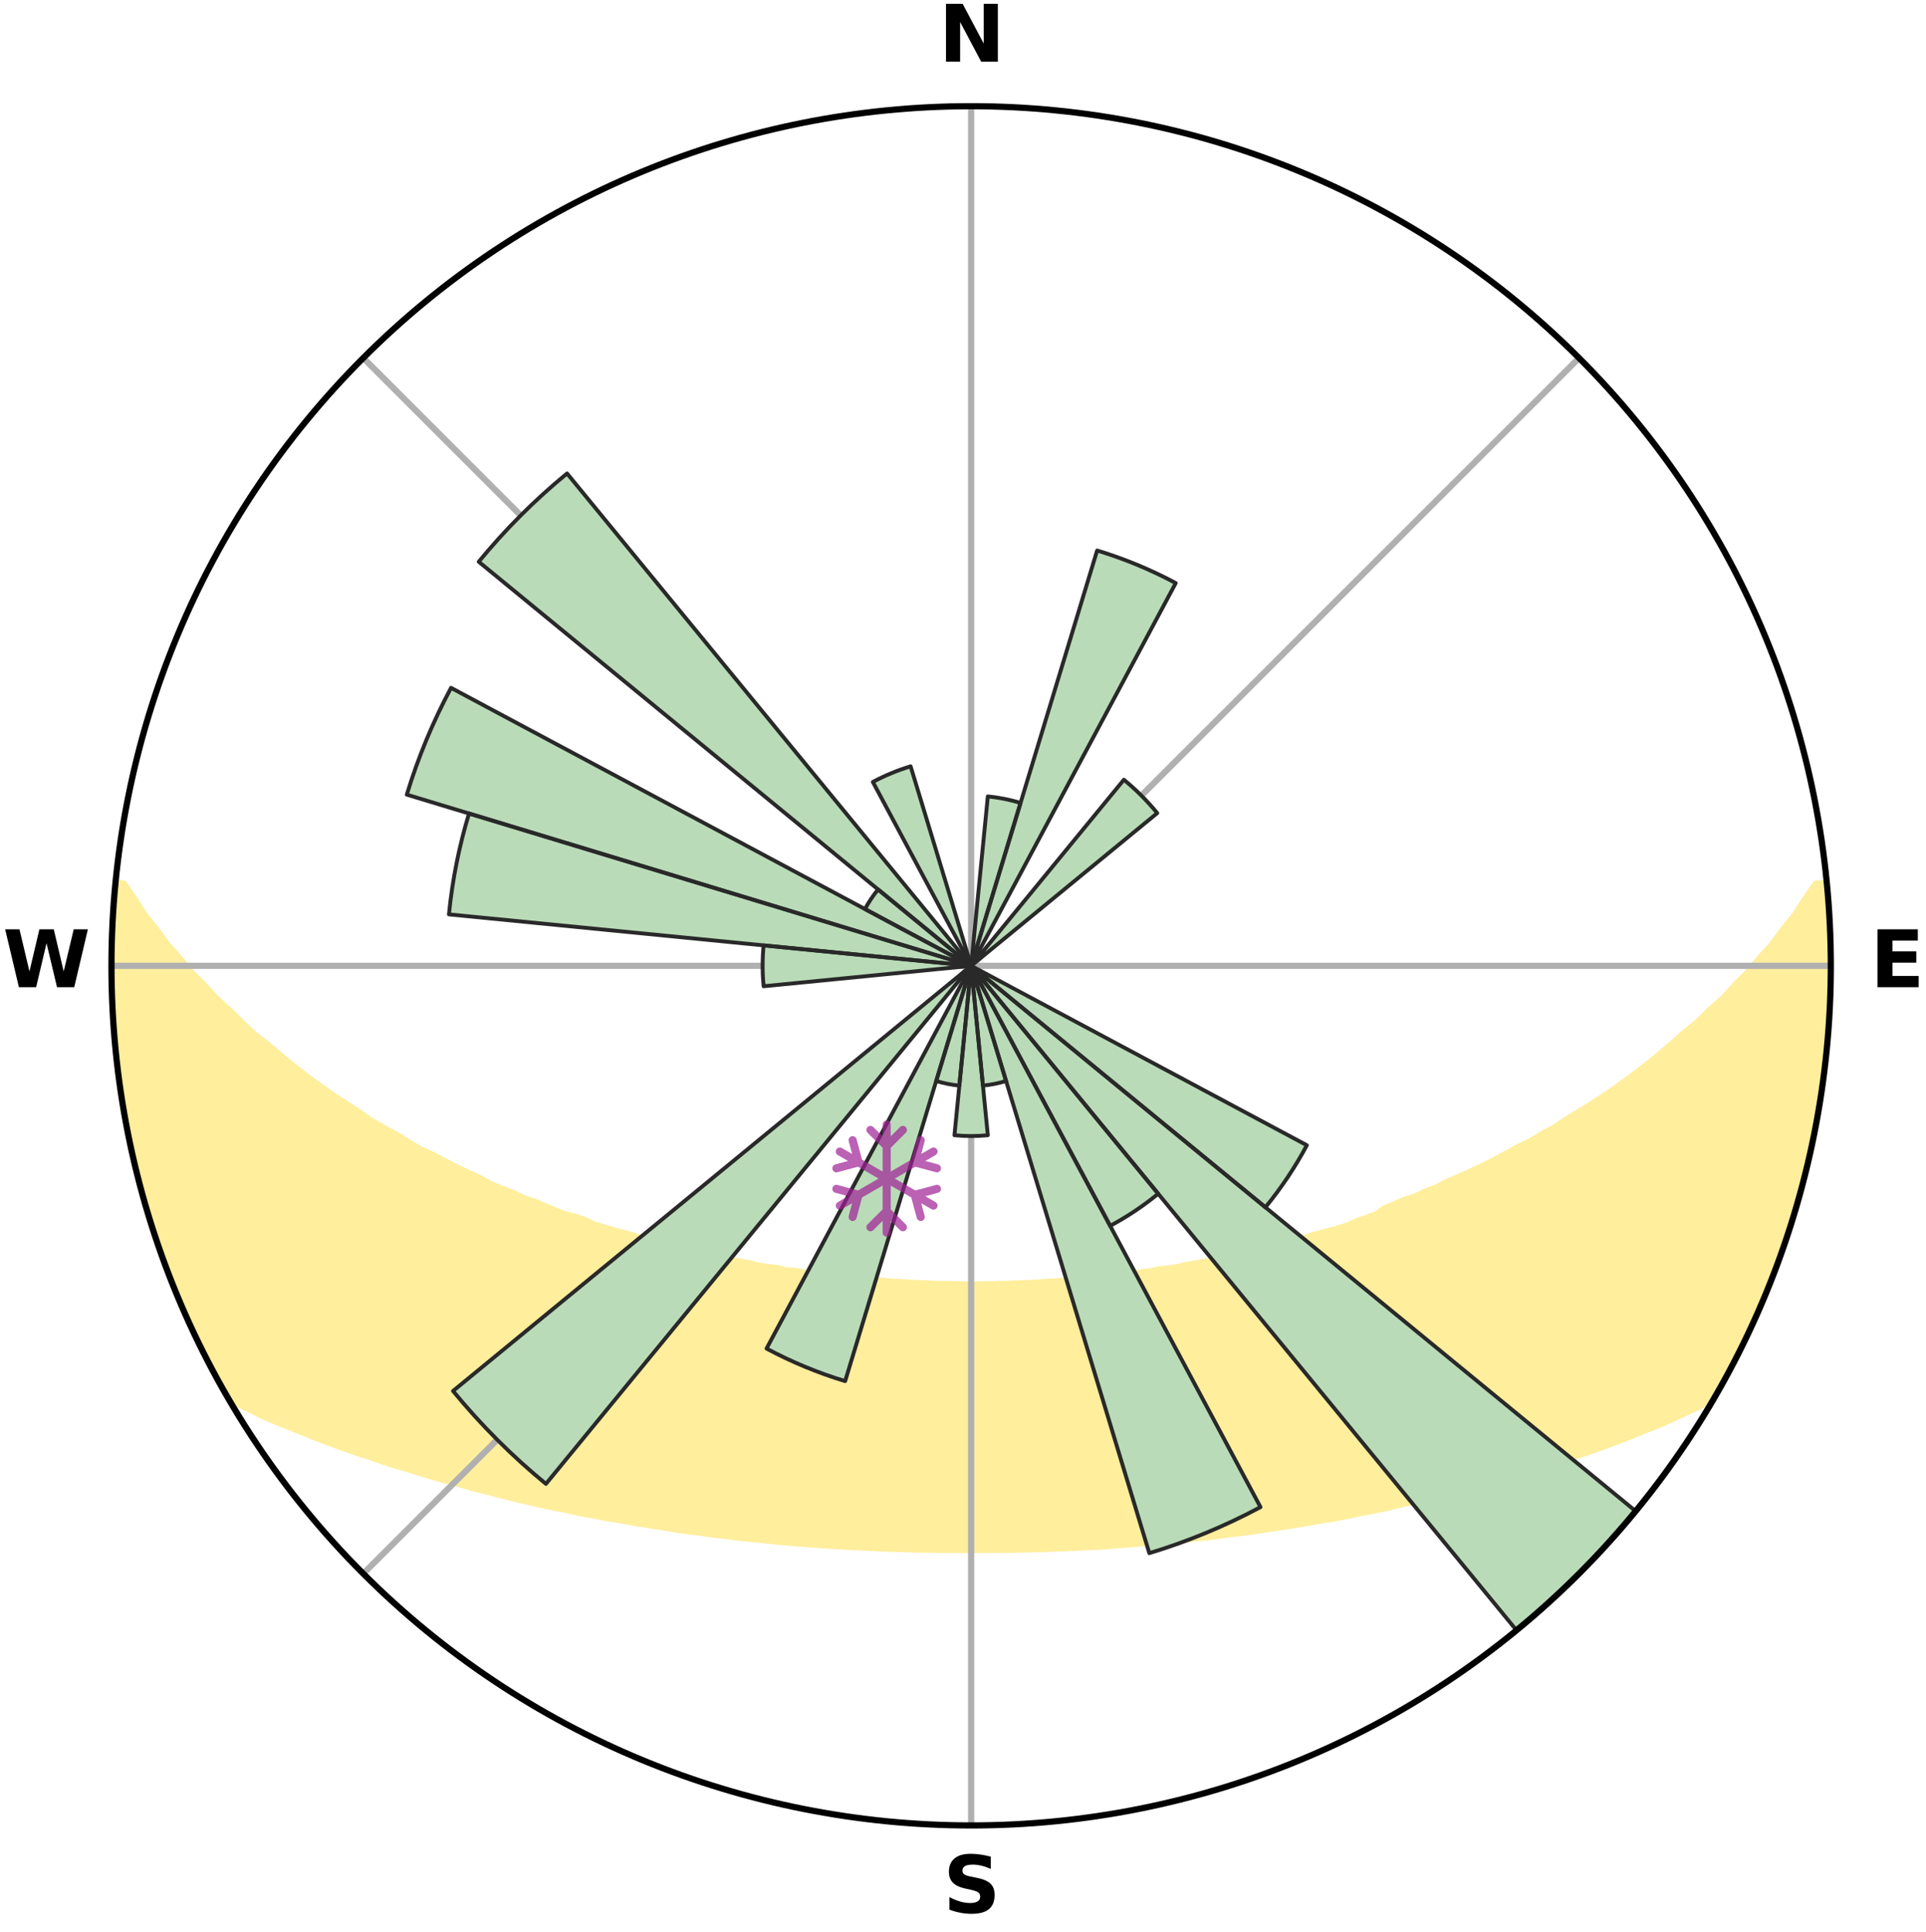 <?xml version="1.0" encoding="utf-8" standalone="no"?>
<!DOCTYPE svg PUBLIC "-//W3C//DTD SVG 1.1//EN"
  "http://www.w3.org/Graphics/SVG/1.1/DTD/svg11.dtd">
<svg xmlns:xlink="http://www.w3.org/1999/xlink" width="248.41pt" height="249.158pt" viewBox="0 0 248.41 249.158" xmlns="http://www.w3.org/2000/svg" version="1.1">
 <title>Ski Rose for 横向温泉スキー場, Yokomuki Onsen Ski Area</title>
 <defs>
  <style type="text/css">*{stroke-linejoin: round; stroke-linecap: butt}</style>
 </defs>
 <g id="figure_1">
  <g id="patch_1">
   <path d="M 0 249.158 
L 248.41 249.158 
L 248.41 0 
L 0 0 
z
" style="fill: #ffffff"/>
  </g>
  <g id="axes_1">
   <g id="patch_2">
    <path d="M 236.135 124.579 
C 236.135 110.018 233.267 95.599 227.695 82.147 
C 222.122 68.695 213.955 56.471 203.659 46.175 
C 193.363 35.879 181.139 27.711 167.687 22.139 
C 154.235 16.567 139.815 13.699 125.255 13.699 
C 110.694 13.699 96.275 16.567 82.823 22.139 
C 69.371 27.711 57.147 35.879 46.851 46.175 
C 36.555 56.471 28.387 68.695 22.815 82.147 
C 17.243 95.599 14.375 110.018 14.375 124.579 
C 14.375 139.14 17.243 153.559 22.815 167.011 
C 28.387 180.463 36.555 192.687 46.851 202.983 
C 57.147 213.279 69.371 221.447 82.823 227.019 
C 96.275 232.591 110.694 235.459 125.255 235.459 
C 139.815 235.459 154.235 232.591 167.687 227.019 
C 181.139 221.447 193.363 213.279 203.659 202.983 
C 213.955 192.687 222.122 180.463 227.695 167.011 
C 233.267 153.559 236.135 139.14 236.135 124.579 
M 125.255 124.579 
C 125.255 124.579 125.255 124.579 125.255 124.579 
C 125.255 124.579 125.255 124.579 125.255 124.579 
C 125.255 124.579 125.255 124.579 125.255 124.579 
C 125.255 124.579 125.255 124.579 125.255 124.579 
C 125.255 124.579 125.255 124.579 125.255 124.579 
C 125.255 124.579 125.255 124.579 125.255 124.579 
C 125.255 124.579 125.255 124.579 125.255 124.579 
C 125.255 124.579 125.255 124.579 125.255 124.579 
C 125.255 124.579 125.255 124.579 125.255 124.579 
C 125.255 124.579 125.255 124.579 125.255 124.579 
C 125.255 124.579 125.255 124.579 125.255 124.579 
C 125.255 124.579 125.255 124.579 125.255 124.579 
C 125.255 124.579 125.255 124.579 125.255 124.579 
C 125.255 124.579 125.255 124.579 125.255 124.579 
C 125.255 124.579 125.255 124.579 125.255 124.579 
C 125.255 124.579 125.255 124.579 125.255 124.579 
z
" style="fill: #ffffff"/>
   </g>
   <g id="PolyCollection_1">
    <defs>
     <path id="m3c7998209c" d="M 235.529 -135.197 
L 234.249 -135.074 
L 232.839 -133.046 
L 231.575 -131.082 
L 230.015 -129.153 
L 228.644 -127.286 
L 226.992 -125.467 
L 225.543 -123.704 
L 223.819 -121.998 
L 222.307 -120.342 
L 220.525 -118.752 
L 218.96 -117.204 
L 217.13 -115.732 
L 215.521 -114.295 
L 213.892 -112.91 
L 212.246 -111.578 
L 210.583 -110.3 
L 208.908 -109.075 
L 207.22 -107.903 
L 205.522 -106.784 
L 203.816 -105.718 
L 202.103 -104.705 
L 200.613 -103.681 
L 198.891 -102.767 
L 197.389 -101.835 
L 195.665 -101.02 
L 194.159 -100.179 
L 192.653 -99.38 
L 191.146 -98.624 
L 189.642 -97.909 
L 188.14 -97.236 
L 186.643 -96.603 
L 185.35 -95.915 
L 183.862 -95.358 
L 182.575 -94.74 
L 181.102 -94.257 
L 179.824 -93.705 
L 178.551 -93.185 
L 177.638 -92.478 
L 176.373 -92.013 
L 175.118 -91.575 
L 174.037 -91.052 
L 172.795 -90.669 
L 171.564 -90.312 
L 170.343 -89.982 
L 169.134 -89.676 
L 168.081 -89.276 
L 166.893 -89.017 
L 165.854 -88.66 
L 164.689 -88.444 
L 163.666 -88.128 
L 162.651 -87.83 
L 161.523 -87.673 
L 160.526 -87.411 
L 159.537 -87.167 
L 158.556 -86.939 
L 157.584 -86.727 
L 156.621 -86.529 
L 155.667 -86.346 
L 154.723 -86.176 
L 153.788 -86.019 
L 152.863 -85.874 
L 152.026 -85.627 
L 151.117 -85.505 
L 150.219 -85.394 
L 149.331 -85.291 
L 148.515 -85.091 
L 147.643 -85.008 
L 146.837 -84.829 
L 145.982 -84.762 
L 145.138 -84.7 
L 144.348 -84.55 
L 143.52 -84.501 
L 142.739 -84.368 
L 141.962 -84.244 
L 141.156 -84.211 
L 140.389 -84.102 
L 139.597 -84.077 
L 138.839 -83.982 
L 138.083 -83.893 
L 137.311 -83.878 
L 136.564 -83.801 
L 135.819 -83.731 
L 135.064 -83.722 
L 134.326 -83.662 
L 133.591 -83.608 
L 132.857 -83.559 
L 132.12 -83.556 
L 131.392 -83.515 
L 130.666 -83.48 
L 129.941 -83.45 
L 129.215 -83.448 
L 128.494 -83.424 
L 127.773 -83.406 
L 127.053 -83.393 
L 126.334 -83.384 
L 125.614 -83.382 
L 124.895 -83.382 
L 124.176 -83.388 
L 123.457 -83.399 
L 122.737 -83.415 
L 122.017 -83.435 
L 121.294 -83.44 
L 120.571 -83.467 
L 119.847 -83.499 
L 119.121 -83.537 
L 118.388 -83.542 
L 117.657 -83.587 
L 116.925 -83.637 
L 116.191 -83.694 
L 115.441 -83.703 
L 114.701 -83.769 
L 113.957 -83.841 
L 113.192 -83.855 
L 112.441 -83.938 
L 111.687 -84.028 
L 110.903 -84.05 
L 110.14 -84.153 
L 109.374 -84.264 
L 108.57 -84.299 
L 107.795 -84.424 
L 106.975 -84.468 
L 106.191 -84.61 
L 105.355 -84.666 
L 104.561 -84.826 
L 103.708 -84.895 
L 102.904 -85.074 
L 102.035 -85.16 
L 101.156 -85.253 
L 100.336 -85.464 
L 99.44 -85.577 
L 98.534 -85.7 
L 97.618 -85.834 
L 96.777 -86.094 
L 95.845 -86.252 
L 94.904 -86.423 
L 93.953 -86.607 
L 92.993 -86.805 
L 92.024 -87.018 
L 91.046 -87.246 
L 90.059 -87.491 
L 88.947 -87.631 
L 87.941 -87.911 
L 86.928 -88.208 
L 85.908 -88.524 
L 84.746 -88.74 
L 83.71 -89.097 
L 82.525 -89.355 
L 81.475 -89.755 
L 80.269 -90.06 
L 79.051 -90.39 
L 77.823 -90.746 
L 76.584 -91.129 
L 75.505 -91.651 
L 74.253 -92.087 
L 72.818 -92.445 
L 71.548 -92.943 
L 70.273 -93.472 
L 68.993 -94.031 
L 67.518 -94.523 
L 66.229 -95.15 
L 64.74 -95.715 
L 63.245 -96.319 
L 61.948 -97.052 
L 60.445 -97.734 
L 58.94 -98.457 
L 57.433 -99.222 
L 55.926 -100.028 
L 54.202 -100.805 
L 52.696 -101.701 
L 51.195 -102.642 
L 49.474 -103.563 
L 47.756 -104.536 
L 46.272 -105.617 
L 44.567 -106.691 
L 42.87 -107.818 
L 41.184 -108.997 
L 39.509 -110.23 
L 37.849 -111.516 
L 36.204 -112.855 
L 34.577 -114.248 
L 32.729 -115.67 
L 31.142 -117.172 
L 29.579 -118.727 
L 27.8 -120.324 
L 26.291 -121.988 
L 24.571 -123.7 
L 23.125 -125.47 
L 21.478 -127.297 
L 20.112 -129.17 
L 18.56 -131.105 
L 17.307 -133.075 
L 15.916 -135.107 
L 15.07 -135.189 
L 15.07 -135.189 
L 14.731 -133.277 
L 14.633 -131.345 
L 14.568 -129.412 
L 14.535 -127.478 
L 14.534 -125.545 
L 14.566 -123.613 
L 14.421 -121.677 
L 14.515 -119.744 
L 14.641 -117.814 
L 14.797 -115.886 
L 14.983 -113.961 
L 15.198 -112.04 
L 15.443 -110.122 
L 15.717 -108.208 
L 16.017 -106.299 
L 16.347 -104.394 
L 16.698 -102.493 
L 17.083 -100.598 
L 17.498 -98.709 
L 17.942 -96.826 
L 18.415 -94.95 
L 19.093 -93.132 
L 19.622 -91.273 
L 20.161 -89.415 
L 20.749 -87.572 
L 21.529 -85.798 
L 22.178 -83.976 
L 22.837 -82.156 
L 23.573 -80.366 
L 24.44 -78.635 
L 25.203 -76.857 
L 26.026 -75.105 
L 26.909 -73.383 
L 27.826 -71.68 
L 28.75 -69.979 
L 30.002 -68.471 
L 32.112 -67.501 
L 34.1 -66.507 
L 36.191 -65.629 
L 38.285 -64.806 
L 40.299 -63.981 
L 42.309 -63.202 
L 44.312 -62.469 
L 46.306 -61.78 
L 48.288 -61.132 
L 50.188 -60.466 
L 52.145 -59.897 
L 54.018 -59.303 
L 55.883 -58.747 
L 57.73 -58.223 
L 59.567 -57.734 
L 61.328 -57.215 
L 63.133 -56.785 
L 64.869 -56.325 
L 66.592 -55.893 
L 68.301 -55.489 
L 69.997 -55.11 
L 71.678 -54.756 
L 73.344 -54.426 
L 74.955 -54.062 
L 76.593 -53.776 
L 78.177 -53.452 
L 79.786 -53.207 
L 81.346 -52.926 
L 82.892 -52.661 
L 84.427 -52.417 
L 85.948 -52.186 
L 87.432 -51.922 
L 88.932 -51.727 
L 90.418 -51.542 
L 91.871 -51.326 
L 93.336 -51.172 
L 94.771 -50.984 
L 96.196 -50.809 
L 97.628 -50.686 
L 99.035 -50.536 
L 100.434 -50.397 
L 101.825 -50.269 
L 103.209 -50.152 
L 104.585 -50.045 
L 105.954 -49.947 
L 107.316 -49.858 
L 108.672 -49.778 
L 110.022 -49.705 
L 111.366 -49.64 
L 112.705 -49.583 
L 114.036 -49.515 
L 115.367 -49.473 
L 116.693 -49.437 
L 118.015 -49.392 
L 119.336 -49.37 
L 120.654 -49.353 
L 121.97 -49.337 
L 123.284 -49.333 
L 124.598 -49.334 
L 125.911 -49.334 
L 127.225 -49.332 
L 128.54 -49.34 
L 129.856 -49.351 
L 131.174 -49.367 
L 132.493 -49.403 
L 133.817 -49.433 
L 135.143 -49.468 
L 136.471 -49.527 
L 137.806 -49.577 
L 139.145 -49.634 
L 140.489 -49.699 
L 141.839 -49.771 
L 143.196 -49.851 
L 144.55 -49.971 
L 145.918 -50.07 
L 147.293 -50.179 
L 148.676 -50.297 
L 150.079 -50.387 
L 151.479 -50.526 
L 152.886 -50.676 
L 154.302 -50.838 
L 155.744 -50.972 
L 157.179 -51.159 
L 158.622 -51.362 
L 160.098 -51.529 
L 161.584 -51.713 
L 163.058 -51.961 
L 164.569 -52.172 
L 166.091 -52.402 
L 167.626 -52.647 
L 169.173 -52.911 
L 170.733 -53.192 
L 172.342 -53.438 
L 173.927 -53.761 
L 175.525 -54.103 
L 177.177 -54.411 
L 178.844 -54.741 
L 180.477 -55.155 
L 182.171 -55.534 
L 183.879 -55.939 
L 185.655 -56.309 
L 187.391 -56.769 
L 189.197 -57.198 
L 190.959 -57.718 
L 192.796 -58.207 
L 194.645 -58.731 
L 196.509 -59.287 
L 198.383 -59.88 
L 200.271 -60.509 
L 202.241 -61.117 
L 204.224 -61.765 
L 206.217 -62.454 
L 208.221 -63.187 
L 210.231 -63.966 
L 212.246 -64.792 
L 214.341 -65.614 
L 216.348 -66.546 
L 218.419 -67.488 
L 220.449 -68.505 
L 221.741 -69.99 
L 222.691 -71.675 
L 223.595 -73.386 
L 224.47 -75.112 
L 225.312 -76.854 
L 226.123 -78.611 
L 226.885 -80.389 
L 227.691 -82.149 
L 228.413 -83.944 
L 228.971 -85.801 
L 229.641 -87.614 
L 230.268 -89.442 
L 231.003 -91.237 
L 231.545 -93.094 
L 232.02 -94.971 
L 232.598 -96.818 
L 233.02 -98.707 
L 233.493 -100.583 
L 233.907 -102.474 
L 234.207 -104.386 
L 234.598 -106.281 
L 234.865 -108.198 
L 235.167 -110.109 
L 235.313 -112.039 
L 235.537 -113.96 
L 235.72 -115.885 
L 235.864 -117.814 
L 235.97 -119.745 
L 236.038 -121.678 
L 236.069 -123.612 
L 236.064 -125.546 
L 236.023 -127.48 
L 235.949 -129.412 
L 235.841 -131.343 
L 235.701 -133.271 
L 235.529 -135.197 
z
" style="stroke: #ffee9c"/>
    </defs>
    <g clip-path="url(#p91441ef8ec)">
     <use xlink:href="#m3c7998209c" x="0" y="249.158" style="fill: #ffee9c; stroke: #ffee9c"/>
    </g>
   </g>
   <g id="matplotlib.axis_1">
    <g id="xtick_1">
     <g id="line2d_1">
      <path d="M 125.255 124.579 
L 125.255 13.699 
" clip-path="url(#p91441ef8ec)" style="fill: none; stroke: #b0b0b0; stroke-width: 0.8; stroke-linecap: square"/>
     </g>
     <g id="text_1">
      <!-- N -->
      <g transform="translate(121.07 7.958) scale(0.1 -0.1)">
       <defs>
        <path id="DejaVuSans-Bold-4e" d="M 588 4666 
L 1931 4666 
L 3628 1466 
L 3628 4666 
L 4769 4666 
L 4769 0 
L 3425 0 
L 1728 3200 
L 1728 0 
L 588 0 
L 588 4666 
z
" transform="scale(0.016)"/>
       </defs>
       <use xlink:href="#DejaVuSans-Bold-4e"/>
      </g>
     </g>
    </g>
    <g id="xtick_2">
     <g id="line2d_2">
      <path d="M 125.255 124.579 
L 203.659 46.175 
" clip-path="url(#p91441ef8ec)" style="fill: none; stroke: #b0b0b0; stroke-width: 0.8; stroke-linecap: square"/>
     </g>
    </g>
    <g id="xtick_3">
     <g id="line2d_3">
      <path d="M 125.255 124.579 
L 236.135 124.579 
" clip-path="url(#p91441ef8ec)" style="fill: none; stroke: #b0b0b0; stroke-width: 0.8; stroke-linecap: square"/>
     </g>
     <g id="text_2">
      <!-- E -->
      <g transform="translate(241.219 127.338) scale(0.1 -0.1)">
       <defs>
        <path id="DejaVuSans-Bold-45" d="M 588 4666 
L 3834 4666 
L 3834 3756 
L 1791 3756 
L 1791 2888 
L 3713 2888 
L 3713 1978 
L 1791 1978 
L 1791 909 
L 3903 909 
L 3903 0 
L 588 0 
L 588 4666 
z
" transform="scale(0.016)"/>
       </defs>
       <use xlink:href="#DejaVuSans-Bold-45"/>
      </g>
     </g>
    </g>
    <g id="xtick_4">
     <g id="line2d_4">
      <path d="M 125.255 124.579 
L 203.659 202.983 
" clip-path="url(#p91441ef8ec)" style="fill: none; stroke: #b0b0b0; stroke-width: 0.8; stroke-linecap: square"/>
     </g>
    </g>
    <g id="xtick_5">
     <g id="line2d_5">
      <path d="M 125.255 124.579 
L 125.255 235.459 
" clip-path="url(#p91441ef8ec)" style="fill: none; stroke: #b0b0b0; stroke-width: 0.8; stroke-linecap: square"/>
     </g>
     <g id="text_3">
      <!-- S -->
      <g transform="translate(121.654 246.718) scale(0.1 -0.1)">
       <defs>
        <path id="DejaVuSans-Bold-53" d="M 3834 4519 
L 3834 3531 
Q 3450 3703 3084 3790 
Q 2719 3878 2394 3878 
Q 1963 3878 1756 3759 
Q 1550 3641 1550 3391 
Q 1550 3203 1689 3098 
Q 1828 2994 2194 2919 
L 2706 2816 
Q 3484 2659 3812 2340 
Q 4141 2022 4141 1434 
Q 4141 663 3683 286 
Q 3225 -91 2284 -91 
Q 1841 -91 1394 -6 
Q 947 78 500 244 
L 500 1259 
Q 947 1022 1364 901 
Q 1781 781 2169 781 
Q 2563 781 2772 912 
Q 2981 1044 2981 1288 
Q 2981 1506 2839 1625 
Q 2697 1744 2272 1838 
L 1806 1941 
Q 1106 2091 782 2419 
Q 459 2747 459 3303 
Q 459 4000 909 4375 
Q 1359 4750 2203 4750 
Q 2588 4750 2994 4692 
Q 3400 4634 3834 4519 
z
" transform="scale(0.016)"/>
       </defs>
       <use xlink:href="#DejaVuSans-Bold-53"/>
      </g>
     </g>
    </g>
    <g id="xtick_6">
     <g id="line2d_6">
      <path d="M 125.255 124.579 
L 46.851 202.983 
" clip-path="url(#p91441ef8ec)" style="fill: none; stroke: #b0b0b0; stroke-width: 0.8; stroke-linecap: square"/>
     </g>
    </g>
    <g id="xtick_7">
     <g id="line2d_7">
      <path d="M 125.255 124.579 
L 14.375 124.579 
" clip-path="url(#p91441ef8ec)" style="fill: none; stroke: #b0b0b0; stroke-width: 0.8; stroke-linecap: square"/>
     </g>
     <g id="text_4">
      <!-- W -->
      <g transform="translate(0.36 127.338) scale(0.1 -0.1)">
       <defs>
        <path id="DejaVuSans-Bold-57" d="M 191 4666 
L 1344 4666 
L 2150 1275 
L 2950 4666 
L 4109 4666 
L 4909 1275 
L 5716 4666 
L 6859 4666 
L 5759 0 
L 4372 0 
L 3525 3547 
L 2688 0 
L 1300 0 
L 191 4666 
z
" transform="scale(0.016)"/>
       </defs>
       <use xlink:href="#DejaVuSans-Bold-57"/>
      </g>
     </g>
    </g>
    <g id="xtick_8">
     <g id="line2d_8">
      <path d="M 125.255 124.579 
L 46.851 46.175 
" clip-path="url(#p91441ef8ec)" style="fill: none; stroke: #b0b0b0; stroke-width: 0.8; stroke-linecap: square"/>
     </g>
    </g>
   </g>
   <g id="matplotlib.axis_2"/>
   <g id="patch_3">
    <path d="M 125.255 124.579 
C 125.255 124.579 125.255 124.579 125.255 124.579 
C 125.255 124.579 125.255 124.579 125.255 124.579 
L 125.255 124.579 
C 125.255 124.579 125.255 124.579 125.255 124.579 
C 125.255 124.579 125.255 124.579 125.255 124.579 
z
" clip-path="url(#p91441ef8ec)" style="fill: #d9d9d9"/>
   </g>
   <g id="patch_4">
    <path d="M 125.255 124.579 
C 125.255 124.579 125.255 124.579 125.255 124.579 
C 125.255 124.579 125.255 124.579 125.255 124.579 
L 125.255 124.579 
C 125.255 124.579 125.255 124.579 125.255 124.579 
C 125.255 124.579 125.255 124.579 125.255 124.579 
z
" clip-path="url(#p91441ef8ec)" style="fill: #d9d9d9"/>
   </g>
   <g id="patch_5">
    <path d="M 125.255 124.579 
C 125.255 124.579 125.255 124.579 125.255 124.579 
C 125.255 124.579 125.255 124.579 125.255 124.579 
L 125.255 124.579 
C 125.255 124.579 125.255 124.579 125.255 124.579 
C 125.255 124.579 125.255 124.579 125.255 124.579 
z
" clip-path="url(#p91441ef8ec)" style="fill: #d9d9d9"/>
   </g>
   <g id="patch_6">
    <path d="M 125.255 124.579 
C 125.255 124.579 125.255 124.579 125.255 124.579 
C 125.255 124.579 125.255 124.579 125.255 124.579 
L 125.255 124.579 
C 125.255 124.579 125.255 124.579 125.255 124.579 
C 125.255 124.579 125.255 124.579 125.255 124.579 
z
" clip-path="url(#p91441ef8ec)" style="fill: #d9d9d9"/>
   </g>
   <g id="patch_7">
    <path d="M 125.255 124.579 
C 125.255 124.579 125.255 124.579 125.255 124.579 
C 125.255 124.579 125.255 124.579 125.255 124.579 
L 125.255 124.579 
C 125.255 124.579 125.255 124.579 125.255 124.579 
C 125.255 124.579 125.255 124.579 125.255 124.579 
z
" clip-path="url(#p91441ef8ec)" style="fill: #d9d9d9"/>
   </g>
   <g id="patch_8">
    <path d="M 125.255 124.579 
C 125.255 124.579 125.255 124.579 125.255 124.579 
C 125.255 124.579 125.255 124.579 125.255 124.579 
L 125.255 124.579 
C 125.255 124.579 125.255 124.579 125.255 124.579 
C 125.255 124.579 125.255 124.579 125.255 124.579 
z
" clip-path="url(#p91441ef8ec)" style="fill: #d9d9d9"/>
   </g>
   <g id="patch_9">
    <path d="M 125.255 124.579 
C 125.255 124.579 125.255 124.579 125.255 124.579 
C 125.255 124.579 125.255 124.579 125.255 124.579 
L 125.255 124.579 
C 125.255 124.579 125.255 124.579 125.255 124.579 
C 125.255 124.579 125.255 124.579 125.255 124.579 
z
" clip-path="url(#p91441ef8ec)" style="fill: #d9d9d9"/>
   </g>
   <g id="patch_10">
    <path d="M 125.255 124.579 
C 125.255 124.579 125.255 124.579 125.255 124.579 
C 125.255 124.579 125.255 124.579 125.255 124.579 
L 125.255 124.579 
C 125.255 124.579 125.255 124.579 125.255 124.579 
C 125.255 124.579 125.255 124.579 125.255 124.579 
z
" clip-path="url(#p91441ef8ec)" style="fill: #d9d9d9"/>
   </g>
   <g id="patch_11">
    <path d="M 125.255 124.579 
C 125.255 124.579 125.255 124.579 125.255 124.579 
C 125.255 124.579 125.255 124.579 125.255 124.579 
L 125.255 124.579 
C 125.255 124.579 125.255 124.579 125.255 124.579 
C 125.255 124.579 125.255 124.579 125.255 124.579 
z
" clip-path="url(#p91441ef8ec)" style="fill: #d9d9d9"/>
   </g>
   <g id="patch_12">
    <path d="M 125.255 124.579 
C 125.255 124.579 125.255 124.579 125.255 124.579 
C 125.255 124.579 125.255 124.579 125.255 124.579 
L 125.255 124.579 
C 125.255 124.579 125.255 124.579 125.255 124.579 
C 125.255 124.579 125.255 124.579 125.255 124.579 
z
" clip-path="url(#p91441ef8ec)" style="fill: #d9d9d9"/>
   </g>
   <g id="patch_13">
    <path d="M 125.255 124.579 
C 125.255 124.579 125.255 124.579 125.255 124.579 
C 125.255 124.579 125.255 124.579 125.255 124.579 
L 125.255 124.579 
C 125.255 124.579 125.255 124.579 125.255 124.579 
C 125.255 124.579 125.255 124.579 125.255 124.579 
z
" clip-path="url(#p91441ef8ec)" style="fill: #d9d9d9"/>
   </g>
   <g id="patch_14">
    <path d="M 125.255 124.579 
C 125.255 124.579 125.255 124.579 125.255 124.579 
C 125.255 124.579 125.255 124.579 125.255 124.579 
L 125.255 124.579 
C 125.255 124.579 125.255 124.579 125.255 124.579 
C 125.255 124.579 125.255 124.579 125.255 124.579 
z
" clip-path="url(#p91441ef8ec)" style="fill: #d9d9d9"/>
   </g>
   <g id="patch_15">
    <path d="M 125.255 124.579 
C 125.255 124.579 125.255 124.579 125.255 124.579 
C 125.255 124.579 125.255 124.579 125.255 124.579 
L 125.255 124.579 
C 125.255 124.579 125.255 124.579 125.255 124.579 
C 125.255 124.579 125.255 124.579 125.255 124.579 
z
" clip-path="url(#p91441ef8ec)" style="fill: #d9d9d9"/>
   </g>
   <g id="patch_16">
    <path d="M 125.255 124.579 
C 125.255 124.579 125.255 124.579 125.255 124.579 
C 125.255 124.579 125.255 124.579 125.255 124.579 
L 125.255 124.579 
C 125.255 124.579 125.255 124.579 125.255 124.579 
C 125.255 124.579 125.255 124.579 125.255 124.579 
z
" clip-path="url(#p91441ef8ec)" style="fill: #d9d9d9"/>
   </g>
   <g id="patch_17">
    <path d="M 125.255 124.579 
C 125.255 124.579 125.255 124.579 125.255 124.579 
C 125.255 124.579 125.255 124.579 125.255 124.579 
L 125.255 124.579 
C 125.255 124.579 125.255 124.579 125.255 124.579 
C 125.255 124.579 125.255 124.579 125.255 124.579 
z
" clip-path="url(#p91441ef8ec)" style="fill: #d9d9d9"/>
   </g>
   <g id="patch_18">
    <path d="M 125.255 124.579 
C 125.255 124.579 125.255 124.579 125.255 124.579 
C 125.255 124.579 125.255 124.579 125.255 124.579 
L 125.255 124.579 
C 125.255 124.579 125.255 124.579 125.255 124.579 
C 125.255 124.579 125.255 124.579 125.255 124.579 
z
" clip-path="url(#p91441ef8ec)" style="fill: #d9d9d9"/>
   </g>
   <g id="patch_19">
    <path d="M 125.255 124.579 
C 125.255 124.579 125.255 124.579 125.255 124.579 
C 125.255 124.579 125.255 124.579 125.255 124.579 
L 125.255 124.579 
C 125.255 124.579 125.255 124.579 125.255 124.579 
C 125.255 124.579 125.255 124.579 125.255 124.579 
z
" clip-path="url(#p91441ef8ec)" style="fill: #d9d9d9"/>
   </g>
   <g id="patch_20">
    <path d="M 125.255 124.579 
C 125.255 124.579 125.255 124.579 125.255 124.579 
C 125.255 124.579 125.255 124.579 125.255 124.579 
L 125.255 124.579 
C 125.255 124.579 125.255 124.579 125.255 124.579 
C 125.255 124.579 125.255 124.579 125.255 124.579 
z
" clip-path="url(#p91441ef8ec)" style="fill: #d9d9d9"/>
   </g>
   <g id="patch_21">
    <path d="M 125.255 124.579 
C 125.255 124.579 125.255 124.579 125.255 124.579 
C 125.255 124.579 125.255 124.579 125.255 124.579 
L 125.255 124.579 
C 125.255 124.579 125.255 124.579 125.255 124.579 
C 125.255 124.579 125.255 124.579 125.255 124.579 
z
" clip-path="url(#p91441ef8ec)" style="fill: #d9d9d9"/>
   </g>
   <g id="patch_22">
    <path d="M 125.255 124.579 
C 125.255 124.579 125.255 124.579 125.255 124.579 
C 125.255 124.579 125.255 124.579 125.255 124.579 
L 125.255 124.579 
C 125.255 124.579 125.255 124.579 125.255 124.579 
C 125.255 124.579 125.255 124.579 125.255 124.579 
z
" clip-path="url(#p91441ef8ec)" style="fill: #d9d9d9"/>
   </g>
   <g id="patch_23">
    <path d="M 125.255 124.579 
C 125.255 124.579 125.255 124.579 125.255 124.579 
C 125.255 124.579 125.255 124.579 125.255 124.579 
L 125.255 124.579 
C 125.255 124.579 125.255 124.579 125.255 124.579 
C 125.255 124.579 125.255 124.579 125.255 124.579 
z
" clip-path="url(#p91441ef8ec)" style="fill: #d9d9d9"/>
   </g>
   <g id="patch_24">
    <path d="M 125.255 124.579 
C 125.255 124.579 125.255 124.579 125.255 124.579 
C 125.255 124.579 125.255 124.579 125.255 124.579 
L 125.255 124.579 
C 125.255 124.579 125.255 124.579 125.255 124.579 
C 125.255 124.579 125.255 124.579 125.255 124.579 
z
" clip-path="url(#p91441ef8ec)" style="fill: #d9d9d9"/>
   </g>
   <g id="patch_25">
    <path d="M 125.255 124.579 
C 125.255 124.579 125.255 124.579 125.255 124.579 
C 125.255 124.579 125.255 124.579 125.255 124.579 
L 125.255 124.579 
C 125.255 124.579 125.255 124.579 125.255 124.579 
C 125.255 124.579 125.255 124.579 125.255 124.579 
z
" clip-path="url(#p91441ef8ec)" style="fill: #d9d9d9"/>
   </g>
   <g id="patch_26">
    <path d="M 125.255 124.579 
C 125.255 124.579 125.255 124.579 125.255 124.579 
C 125.255 124.579 125.255 124.579 125.255 124.579 
L 125.255 124.579 
C 125.255 124.579 125.255 124.579 125.255 124.579 
C 125.255 124.579 125.255 124.579 125.255 124.579 
z
" clip-path="url(#p91441ef8ec)" style="fill: #d9d9d9"/>
   </g>
   <g id="patch_27">
    <path d="M 125.255 124.579 
C 125.255 124.579 125.255 124.579 125.255 124.579 
C 125.255 124.579 125.255 124.579 125.255 124.579 
L 125.255 124.579 
C 125.255 124.579 125.255 124.579 125.255 124.579 
C 125.255 124.579 125.255 124.579 125.255 124.579 
z
" clip-path="url(#p91441ef8ec)" style="fill: #d9d9d9"/>
   </g>
   <g id="patch_28">
    <path d="M 125.255 124.579 
C 125.255 124.579 125.255 124.579 125.255 124.579 
C 125.255 124.579 125.255 124.579 125.255 124.579 
L 125.255 124.579 
C 125.255 124.579 125.255 124.579 125.255 124.579 
C 125.255 124.579 125.255 124.579 125.255 124.579 
z
" clip-path="url(#p91441ef8ec)" style="fill: #d9d9d9"/>
   </g>
   <g id="patch_29">
    <path d="M 125.255 124.579 
C 125.255 124.579 125.255 124.579 125.255 124.579 
C 125.255 124.579 125.255 124.579 125.255 124.579 
L 125.255 124.579 
C 125.255 124.579 125.255 124.579 125.255 124.579 
C 125.255 124.579 125.255 124.579 125.255 124.579 
z
" clip-path="url(#p91441ef8ec)" style="fill: #d9d9d9"/>
   </g>
   <g id="patch_30">
    <path d="M 125.255 124.579 
C 125.255 124.579 125.255 124.579 125.255 124.579 
C 125.255 124.579 125.255 124.579 125.255 124.579 
L 125.255 124.579 
C 125.255 124.579 125.255 124.579 125.255 124.579 
C 125.255 124.579 125.255 124.579 125.255 124.579 
z
" clip-path="url(#p91441ef8ec)" style="fill: #d9d9d9"/>
   </g>
   <g id="patch_31">
    <path d="M 125.255 124.579 
C 125.255 124.579 125.255 124.579 125.255 124.579 
C 125.255 124.579 125.255 124.579 125.255 124.579 
L 125.255 124.579 
C 125.255 124.579 125.255 124.579 125.255 124.579 
C 125.255 124.579 125.255 124.579 125.255 124.579 
z
" clip-path="url(#p91441ef8ec)" style="fill: #d9d9d9"/>
   </g>
   <g id="patch_32">
    <path d="M 125.255 124.579 
C 125.255 124.579 125.255 124.579 125.255 124.579 
C 125.255 124.579 125.255 124.579 125.255 124.579 
L 125.255 124.579 
C 125.255 124.579 125.255 124.579 125.255 124.579 
C 125.255 124.579 125.255 124.579 125.255 124.579 
z
" clip-path="url(#p91441ef8ec)" style="fill: #d9d9d9"/>
   </g>
   <g id="patch_33">
    <path d="M 125.255 124.579 
C 125.255 124.579 125.255 124.579 125.255 124.579 
C 125.255 124.579 125.255 124.579 125.255 124.579 
L 125.255 124.579 
C 125.255 124.579 125.255 124.579 125.255 124.579 
C 125.255 124.579 125.255 124.579 125.255 124.579 
z
" clip-path="url(#p91441ef8ec)" style="fill: #d9d9d9"/>
   </g>
   <g id="patch_34">
    <path d="M 125.255 124.579 
C 125.255 124.579 125.255 124.579 125.255 124.579 
C 125.255 124.579 125.255 124.579 125.255 124.579 
L 125.255 124.579 
C 125.255 124.579 125.255 124.579 125.255 124.579 
C 125.255 124.579 125.255 124.579 125.255 124.579 
z
" clip-path="url(#p91441ef8ec)" style="fill: #d9d9d9"/>
   </g>
   <g id="patch_35">
    <path d="M 125.255 124.579 
C 125.255 124.579 125.255 124.579 125.255 124.579 
C 125.255 124.579 125.255 124.579 125.255 124.579 
L 125.255 124.579 
C 125.255 124.579 125.255 124.579 125.255 124.579 
C 125.255 124.579 125.255 124.579 125.255 124.579 
z
" clip-path="url(#p91441ef8ec)" style="fill: #badbb8"/>
   </g>
   <g id="patch_36">
    <path d="M 125.255 124.579 
C 125.255 124.579 125.255 124.579 125.255 124.579 
C 125.255 124.579 125.255 124.579 125.255 124.579 
L 131.629 103.567 
C 130.941 103.358 130.243 103.184 129.539 103.043 
C 128.834 102.903 128.122 102.798 127.407 102.727 
z
" clip-path="url(#p91441ef8ec)" style="fill: #badbb8"/>
   </g>
   <g id="patch_37">
    <path d="M 125.255 124.579 
C 125.255 124.579 125.255 124.579 125.255 124.579 
C 125.255 124.579 125.255 124.579 125.255 124.579 
L 151.644 75.208 
C 150.028 74.345 148.371 73.561 146.678 72.859 
C 144.985 72.158 143.259 71.541 141.505 71.009 
z
" clip-path="url(#p91441ef8ec)" style="fill: #badbb8"/>
   </g>
   <g id="patch_38">
    <path d="M 125.255 124.579 
C 125.255 124.579 125.255 124.579 125.255 124.579 
C 125.255 124.579 125.255 124.579 125.255 124.579 
L 125.255 124.579 
C 125.255 124.579 125.255 124.579 125.255 124.579 
C 125.255 124.579 125.255 124.579 125.255 124.579 
z
" clip-path="url(#p91441ef8ec)" style="fill: #badbb8"/>
   </g>
   <g id="patch_39">
    <path d="M 125.255 124.579 
C 125.255 124.579 125.255 124.579 125.255 124.579 
C 125.255 124.579 125.255 124.579 125.255 124.579 
L 149.259 104.879 
C 148.614 104.094 147.931 103.34 147.212 102.622 
C 146.494 101.903 145.74 101.22 144.954 100.575 
z
" clip-path="url(#p91441ef8ec)" style="fill: #badbb8"/>
   </g>
   <g id="patch_40">
    <path d="M 125.255 124.579 
C 125.255 124.579 125.255 124.579 125.255 124.579 
C 125.255 124.579 125.255 124.579 125.255 124.579 
L 125.255 124.579 
C 125.255 124.579 125.255 124.579 125.255 124.579 
C 125.255 124.579 125.255 124.579 125.255 124.579 
z
" clip-path="url(#p91441ef8ec)" style="fill: #badbb8"/>
   </g>
   <g id="patch_41">
    <path d="M 125.255 124.579 
C 125.255 124.579 125.255 124.579 125.255 124.579 
C 125.255 124.579 125.255 124.579 125.255 124.579 
L 125.255 124.579 
C 125.255 124.579 125.255 124.579 125.255 124.579 
C 125.255 124.579 125.255 124.579 125.255 124.579 
z
" clip-path="url(#p91441ef8ec)" style="fill: #badbb8"/>
   </g>
   <g id="patch_42">
    <path d="M 125.255 124.579 
C 125.255 124.579 125.255 124.579 125.255 124.579 
C 125.255 124.579 125.255 124.579 125.255 124.579 
L 125.255 124.579 
C 125.255 124.579 125.255 124.579 125.255 124.579 
C 125.255 124.579 125.255 124.579 125.255 124.579 
z
" clip-path="url(#p91441ef8ec)" style="fill: #badbb8"/>
   </g>
   <g id="patch_43">
    <path d="M 125.255 124.579 
C 125.255 124.579 125.255 124.579 125.255 124.579 
C 125.255 124.579 125.255 124.579 125.255 124.579 
L 125.255 124.579 
C 125.255 124.579 125.255 124.579 125.255 124.579 
C 125.255 124.579 125.255 124.579 125.255 124.579 
z
" clip-path="url(#p91441ef8ec)" style="fill: #badbb8"/>
   </g>
   <g id="patch_44">
    <path d="M 125.255 124.579 
C 125.255 124.579 125.255 124.579 125.255 124.579 
C 125.255 124.579 125.255 124.579 125.255 124.579 
L 125.255 124.579 
C 125.255 124.579 125.255 124.579 125.255 124.579 
C 125.255 124.579 125.255 124.579 125.255 124.579 
z
" clip-path="url(#p91441ef8ec)" style="fill: #badbb8"/>
   </g>
   <g id="patch_45">
    <path d="M 125.255 124.579 
C 125.255 124.579 125.255 124.579 125.255 124.579 
C 125.255 124.579 125.255 124.579 125.255 124.579 
L 125.255 124.579 
C 125.255 124.579 125.255 124.579 125.255 124.579 
C 125.255 124.579 125.255 124.579 125.255 124.579 
z
" clip-path="url(#p91441ef8ec)" style="fill: #badbb8"/>
   </g>
   <g id="patch_46">
    <path d="M 125.255 124.579 
C 125.255 124.579 125.255 124.579 125.255 124.579 
C 125.255 124.579 125.255 124.579 125.255 124.579 
L 163.208 155.727 
C 164.228 154.485 165.186 153.193 166.079 151.857 
C 166.972 150.52 167.798 149.141 168.556 147.724 
z
" clip-path="url(#p91441ef8ec)" style="fill: #badbb8"/>
   </g>
   <g id="patch_47">
    <path d="M 125.255 124.579 
C 125.255 124.579 125.255 124.579 125.255 124.579 
C 125.255 124.579 125.255 124.579 125.255 124.579 
L 195.596 210.29 
C 198.402 207.988 201.093 205.549 203.659 202.983 
C 206.225 200.417 208.664 197.726 210.966 194.921 
z
" clip-path="url(#p91441ef8ec)" style="fill: #badbb8"/>
   </g>
   <g id="patch_48">
    <path d="M 125.255 124.579 
C 125.255 124.579 125.255 124.579 125.255 124.579 
C 125.255 124.579 125.255 124.579 125.255 124.579 
L 143.183 158.12 
C 144.281 157.533 145.349 156.893 146.384 156.201 
C 147.419 155.51 148.42 154.768 149.382 153.978 
z
" clip-path="url(#p91441ef8ec)" style="fill: #badbb8"/>
   </g>
   <g id="patch_49">
    <path d="M 125.255 124.579 
C 125.255 124.579 125.255 124.579 125.255 124.579 
C 125.255 124.579 125.255 124.579 125.255 124.579 
L 148.236 200.339 
C 150.716 199.587 153.157 198.713 155.551 197.722 
C 157.946 196.73 160.289 195.621 162.575 194.4 
z
" clip-path="url(#p91441ef8ec)" style="fill: #badbb8"/>
   </g>
   <g id="patch_50">
    <path d="M 125.255 124.579 
C 125.255 124.579 125.255 124.579 125.255 124.579 
C 125.255 124.579 125.255 124.579 125.255 124.579 
L 126.777 140.031 
C 127.282 139.981 127.785 139.906 128.284 139.807 
C 128.782 139.708 129.276 139.584 129.762 139.437 
z
" clip-path="url(#p91441ef8ec)" style="fill: #badbb8"/>
   </g>
   <g id="patch_51">
    <path d="M 125.255 124.579 
C 125.255 124.579 125.255 124.579 125.255 124.579 
C 125.255 124.579 125.255 124.579 125.255 124.579 
L 123.103 146.431 
C 123.818 146.501 124.536 146.537 125.255 146.537 
C 125.974 146.537 126.692 146.501 127.407 146.431 
z
" clip-path="url(#p91441ef8ec)" style="fill: #badbb8"/>
   </g>
   <g id="patch_52">
    <path d="M 125.255 124.579 
C 125.255 124.579 125.255 124.579 125.255 124.579 
C 125.255 124.579 125.255 124.579 125.255 124.579 
L 120.748 139.437 
C 121.234 139.584 121.727 139.708 122.226 139.807 
C 122.724 139.906 123.227 139.981 123.733 140.031 
z
" clip-path="url(#p91441ef8ec)" style="fill: #badbb8"/>
   </g>
   <g id="patch_53">
    <path d="M 125.255 124.579 
C 125.255 124.579 125.255 124.579 125.255 124.579 
C 125.255 124.579 125.255 124.579 125.255 124.579 
L 98.866 173.95 
C 100.482 174.814 102.139 175.597 103.832 176.299 
C 105.525 177 107.251 177.618 109.004 178.149 
z
" clip-path="url(#p91441ef8ec)" style="fill: #badbb8"/>
   </g>
   <g id="patch_54">
    <path d="M 125.255 124.579 
C 125.255 124.579 125.255 124.579 125.255 124.579 
C 125.255 124.579 125.255 124.579 125.255 124.579 
L 125.255 124.579 
C 125.255 124.579 125.255 124.579 125.255 124.579 
C 125.255 124.579 125.255 124.579 125.255 124.579 
z
" clip-path="url(#p91441ef8ec)" style="fill: #badbb8"/>
   </g>
   <g id="patch_55">
    <path d="M 125.255 124.579 
C 125.255 124.579 125.255 124.579 125.255 124.579 
C 125.255 124.579 125.255 124.579 125.255 124.579 
L 58.431 179.42 
C 60.226 181.608 62.127 183.705 64.128 185.706 
C 66.128 187.707 68.226 189.608 70.414 191.403 
z
" clip-path="url(#p91441ef8ec)" style="fill: #badbb8"/>
   </g>
   <g id="patch_56">
    <path d="M 125.255 124.579 
C 125.255 124.579 125.255 124.579 125.255 124.579 
C 125.255 124.579 125.255 124.579 125.255 124.579 
L 125.255 124.579 
C 125.255 124.579 125.255 124.579 125.255 124.579 
C 125.255 124.579 125.255 124.579 125.255 124.579 
z
" clip-path="url(#p91441ef8ec)" style="fill: #badbb8"/>
   </g>
   <g id="patch_57">
    <path d="M 125.255 124.579 
C 125.255 124.579 125.255 124.579 125.255 124.579 
C 125.255 124.579 125.255 124.579 125.255 124.579 
L 125.255 124.579 
C 125.255 124.579 125.255 124.579 125.255 124.579 
C 125.255 124.579 125.255 124.579 125.255 124.579 
z
" clip-path="url(#p91441ef8ec)" style="fill: #badbb8"/>
   </g>
   <g id="patch_58">
    <path d="M 125.255 124.579 
C 125.255 124.579 125.255 124.579 125.255 124.579 
C 125.255 124.579 125.255 124.579 125.255 124.579 
L 125.255 124.579 
C 125.255 124.579 125.255 124.579 125.255 124.579 
C 125.255 124.579 125.255 124.579 125.255 124.579 
z
" clip-path="url(#p91441ef8ec)" style="fill: #badbb8"/>
   </g>
   <g id="patch_59">
    <path d="M 125.255 124.579 
C 125.255 124.579 125.255 124.579 125.255 124.579 
C 125.255 124.579 125.255 124.579 125.255 124.579 
L 98.492 121.943 
C 98.406 122.819 98.362 123.699 98.362 124.579 
C 98.362 125.459 98.406 126.339 98.492 127.215 
z
" clip-path="url(#p91441ef8ec)" style="fill: #badbb8"/>
   </g>
   <g id="patch_60">
    <path d="M 125.255 124.579 
C 125.255 124.579 125.255 124.579 125.255 124.579 
C 125.255 124.579 125.255 124.579 125.255 124.579 
L 60.491 104.933 
C 59.848 107.053 59.31 109.203 58.878 111.376 
C 58.445 113.548 58.12 115.741 57.903 117.945 
z
" clip-path="url(#p91441ef8ec)" style="fill: #badbb8"/>
   </g>
   <g id="patch_61">
    <path d="M 125.255 124.579 
C 125.255 124.579 125.255 124.579 125.255 124.579 
C 125.255 124.579 125.255 124.579 125.255 124.579 
L 58.173 88.723 
C 57 90.919 55.934 93.171 54.982 95.471 
C 54.029 97.771 53.19 100.117 52.467 102.499 
z
" clip-path="url(#p91441ef8ec)" style="fill: #badbb8"/>
   </g>
   <g id="patch_62">
    <path d="M 125.255 124.579 
C 125.255 124.579 125.255 124.579 125.255 124.579 
C 125.255 124.579 125.255 124.579 125.255 124.579 
L 113.253 114.729 
C 112.93 115.122 112.628 115.531 112.345 115.953 
C 112.063 116.376 111.801 116.812 111.562 117.26 
z
" clip-path="url(#p91441ef8ec)" style="fill: #badbb8"/>
   </g>
   <g id="patch_63">
    <path d="M 125.255 124.579 
C 125.255 124.579 125.255 124.579 125.255 124.579 
C 125.255 124.579 125.255 124.579 125.255 124.579 
L 73.135 61.07 
C 71.056 62.776 69.062 64.583 67.161 66.485 
C 65.259 68.386 63.452 70.38 61.746 72.459 
z
" clip-path="url(#p91441ef8ec)" style="fill: #badbb8"/>
   </g>
   <g id="patch_64">
    <path d="M 125.255 124.579 
C 125.255 124.579 125.255 124.579 125.255 124.579 
C 125.255 124.579 125.255 124.579 125.255 124.579 
L 125.255 124.579 
C 125.255 124.579 125.255 124.579 125.255 124.579 
C 125.255 124.579 125.255 124.579 125.255 124.579 
z
" clip-path="url(#p91441ef8ec)" style="fill: #badbb8"/>
   </g>
   <g id="patch_65">
    <path d="M 125.255 124.579 
C 125.255 124.579 125.255 124.579 125.255 124.579 
C 125.255 124.579 125.255 124.579 125.255 124.579 
L 117.448 98.845 
C 116.606 99.1 115.777 99.397 114.964 99.734 
C 114.15 100.071 113.354 100.447 112.578 100.862 
z
" clip-path="url(#p91441ef8ec)" style="fill: #badbb8"/>
   </g>
   <g id="patch_66">
    <path d="M 125.255 124.579 
C 125.255 124.579 125.255 124.579 125.255 124.579 
C 125.255 124.579 125.255 124.579 125.255 124.579 
L 125.255 124.579 
C 125.255 124.579 125.255 124.579 125.255 124.579 
C 125.255 124.579 125.255 124.579 125.255 124.579 
z
" clip-path="url(#p91441ef8ec)" style="fill: #badbb8"/>
   </g>
   <g id="patch_67">
    <path d="M 125.255 124.579 
C 125.255 124.579 125.255 124.579 125.255 124.579 
C 125.255 124.579 125.255 124.579 125.255 124.579 
L 125.255 124.579 
C 125.255 124.579 125.255 124.579 125.255 124.579 
C 125.255 124.579 125.255 124.579 125.255 124.579 
z
" clip-path="url(#p91441ef8ec)" style="fill: #ff8c8e"/>
   </g>
   <g id="patch_68">
    <path d="M 127.407 102.727 
C 128.122 102.798 128.834 102.903 129.539 103.043 
C 130.243 103.184 130.941 103.358 131.629 103.567 
L 131.629 103.567 
C 130.941 103.358 130.243 103.184 129.539 103.043 
C 128.834 102.903 128.122 102.798 127.407 102.727 
z
" clip-path="url(#p91441ef8ec)" style="fill: #ff8c8e"/>
   </g>
   <g id="patch_69">
    <path d="M 141.505 71.009 
C 143.259 71.541 144.985 72.158 146.678 72.859 
C 148.371 73.561 150.028 74.345 151.644 75.208 
L 151.644 75.208 
C 150.028 74.345 148.371 73.561 146.678 72.859 
C 144.985 72.158 143.259 71.541 141.505 71.009 
z
" clip-path="url(#p91441ef8ec)" style="fill: #ff8c8e"/>
   </g>
   <g id="patch_70">
    <path d="M 125.255 124.579 
C 125.255 124.579 125.255 124.579 125.255 124.579 
C 125.255 124.579 125.255 124.579 125.255 124.579 
L 125.255 124.579 
C 125.255 124.579 125.255 124.579 125.255 124.579 
C 125.255 124.579 125.255 124.579 125.255 124.579 
z
" clip-path="url(#p91441ef8ec)" style="fill: #ff8c8e"/>
   </g>
   <g id="patch_71">
    <path d="M 144.954 100.575 
C 145.74 101.22 146.494 101.903 147.212 102.622 
C 147.931 103.34 148.614 104.094 149.259 104.879 
L 149.259 104.879 
C 148.614 104.094 147.931 103.34 147.212 102.622 
C 146.494 101.903 145.74 101.22 144.954 100.575 
z
" clip-path="url(#p91441ef8ec)" style="fill: #ff8c8e"/>
   </g>
   <g id="patch_72">
    <path d="M 125.255 124.579 
C 125.255 124.579 125.255 124.579 125.255 124.579 
C 125.255 124.579 125.255 124.579 125.255 124.579 
L 125.255 124.579 
C 125.255 124.579 125.255 124.579 125.255 124.579 
C 125.255 124.579 125.255 124.579 125.255 124.579 
z
" clip-path="url(#p91441ef8ec)" style="fill: #ff8c8e"/>
   </g>
   <g id="patch_73">
    <path d="M 125.255 124.579 
C 125.255 124.579 125.255 124.579 125.255 124.579 
C 125.255 124.579 125.255 124.579 125.255 124.579 
L 125.255 124.579 
C 125.255 124.579 125.255 124.579 125.255 124.579 
C 125.255 124.579 125.255 124.579 125.255 124.579 
z
" clip-path="url(#p91441ef8ec)" style="fill: #ff8c8e"/>
   </g>
   <g id="patch_74">
    <path d="M 125.255 124.579 
C 125.255 124.579 125.255 124.579 125.255 124.579 
C 125.255 124.579 125.255 124.579 125.255 124.579 
L 125.255 124.579 
C 125.255 124.579 125.255 124.579 125.255 124.579 
C 125.255 124.579 125.255 124.579 125.255 124.579 
z
" clip-path="url(#p91441ef8ec)" style="fill: #ff8c8e"/>
   </g>
   <g id="patch_75">
    <path d="M 125.255 124.579 
C 125.255 124.579 125.255 124.579 125.255 124.579 
C 125.255 124.579 125.255 124.579 125.255 124.579 
L 125.255 124.579 
C 125.255 124.579 125.255 124.579 125.255 124.579 
C 125.255 124.579 125.255 124.579 125.255 124.579 
z
" clip-path="url(#p91441ef8ec)" style="fill: #ff8c8e"/>
   </g>
   <g id="patch_76">
    <path d="M 125.255 124.579 
C 125.255 124.579 125.255 124.579 125.255 124.579 
C 125.255 124.579 125.255 124.579 125.255 124.579 
L 125.255 124.579 
C 125.255 124.579 125.255 124.579 125.255 124.579 
C 125.255 124.579 125.255 124.579 125.255 124.579 
z
" clip-path="url(#p91441ef8ec)" style="fill: #ff8c8e"/>
   </g>
   <g id="patch_77">
    <path d="M 125.255 124.579 
C 125.255 124.579 125.255 124.579 125.255 124.579 
C 125.255 124.579 125.255 124.579 125.255 124.579 
L 125.255 124.579 
C 125.255 124.579 125.255 124.579 125.255 124.579 
C 125.255 124.579 125.255 124.579 125.255 124.579 
z
" clip-path="url(#p91441ef8ec)" style="fill: #ff8c8e"/>
   </g>
   <g id="patch_78">
    <path d="M 168.556 147.724 
C 167.798 149.141 166.972 150.52 166.079 151.857 
C 165.186 153.193 164.228 154.485 163.208 155.727 
L 163.208 155.727 
C 164.228 154.485 165.186 153.193 166.079 151.857 
C 166.972 150.52 167.798 149.141 168.556 147.724 
z
" clip-path="url(#p91441ef8ec)" style="fill: #ff8c8e"/>
   </g>
   <g id="patch_79">
    <path d="M 210.966 194.921 
C 208.664 197.726 206.225 200.417 203.659 202.983 
C 201.093 205.549 198.402 207.988 195.596 210.29 
L 195.596 210.29 
C 198.402 207.988 201.093 205.549 203.659 202.983 
C 206.225 200.417 208.664 197.726 210.966 194.921 
z
" clip-path="url(#p91441ef8ec)" style="fill: #ff8c8e"/>
   </g>
   <g id="patch_80">
    <path d="M 149.382 153.978 
C 148.42 154.768 147.419 155.51 146.384 156.201 
C 145.349 156.893 144.281 157.533 143.183 158.12 
L 143.183 158.12 
C 144.281 157.533 145.349 156.893 146.384 156.201 
C 147.419 155.51 148.42 154.768 149.382 153.978 
z
" clip-path="url(#p91441ef8ec)" style="fill: #ff8c8e"/>
   </g>
   <g id="patch_81">
    <path d="M 162.575 194.4 
C 160.289 195.621 157.946 196.73 155.551 197.722 
C 153.157 198.713 150.716 199.587 148.236 200.339 
L 148.236 200.339 
C 150.716 199.587 153.157 198.713 155.551 197.722 
C 157.946 196.73 160.289 195.621 162.575 194.4 
z
" clip-path="url(#p91441ef8ec)" style="fill: #ff8c8e"/>
   </g>
   <g id="patch_82">
    <path d="M 129.762 139.437 
C 129.276 139.584 128.782 139.708 128.284 139.807 
C 127.785 139.906 127.282 139.981 126.777 140.031 
L 126.777 140.031 
C 127.282 139.981 127.785 139.906 128.284 139.807 
C 128.782 139.708 129.276 139.584 129.762 139.437 
z
" clip-path="url(#p91441ef8ec)" style="fill: #ff8c8e"/>
   </g>
   <g id="patch_83">
    <path d="M 127.407 146.431 
C 126.692 146.501 125.974 146.537 125.255 146.537 
C 124.536 146.537 123.818 146.501 123.103 146.431 
L 123.103 146.431 
C 123.818 146.501 124.536 146.537 125.255 146.537 
C 125.974 146.537 126.692 146.501 127.407 146.431 
z
" clip-path="url(#p91441ef8ec)" style="fill: #ff8c8e"/>
   </g>
   <g id="patch_84">
    <path d="M 123.733 140.031 
C 123.227 139.981 122.724 139.906 122.226 139.807 
C 121.727 139.708 121.234 139.584 120.748 139.437 
L 120.748 139.437 
C 121.234 139.584 121.727 139.708 122.226 139.807 
C 122.724 139.906 123.227 139.981 123.733 140.031 
z
" clip-path="url(#p91441ef8ec)" style="fill: #ff8c8e"/>
   </g>
   <g id="patch_85">
    <path d="M 109.004 178.149 
C 107.251 177.618 105.525 177 103.832 176.299 
C 102.139 175.597 100.482 174.814 98.866 173.95 
L 98.866 173.95 
C 100.482 174.814 102.139 175.597 103.832 176.299 
C 105.525 177 107.251 177.618 109.004 178.149 
z
" clip-path="url(#p91441ef8ec)" style="fill: #ff8c8e"/>
   </g>
   <g id="patch_86">
    <path d="M 125.255 124.579 
C 125.255 124.579 125.255 124.579 125.255 124.579 
C 125.255 124.579 125.255 124.579 125.255 124.579 
L 125.255 124.579 
C 125.255 124.579 125.255 124.579 125.255 124.579 
C 125.255 124.579 125.255 124.579 125.255 124.579 
z
" clip-path="url(#p91441ef8ec)" style="fill: #ff8c8e"/>
   </g>
   <g id="patch_87">
    <path d="M 70.414 191.403 
C 68.226 189.608 66.128 187.707 64.128 185.706 
C 62.127 183.705 60.226 181.608 58.431 179.42 
L 58.431 179.42 
C 60.226 181.608 62.127 183.705 64.128 185.706 
C 66.128 187.707 68.226 189.608 70.414 191.403 
z
" clip-path="url(#p91441ef8ec)" style="fill: #ff8c8e"/>
   </g>
   <g id="patch_88">
    <path d="M 125.255 124.579 
C 125.255 124.579 125.255 124.579 125.255 124.579 
C 125.255 124.579 125.255 124.579 125.255 124.579 
L 125.255 124.579 
C 125.255 124.579 125.255 124.579 125.255 124.579 
C 125.255 124.579 125.255 124.579 125.255 124.579 
z
" clip-path="url(#p91441ef8ec)" style="fill: #ff8c8e"/>
   </g>
   <g id="patch_89">
    <path d="M 125.255 124.579 
C 125.255 124.579 125.255 124.579 125.255 124.579 
C 125.255 124.579 125.255 124.579 125.255 124.579 
L 125.255 124.579 
C 125.255 124.579 125.255 124.579 125.255 124.579 
C 125.255 124.579 125.255 124.579 125.255 124.579 
z
" clip-path="url(#p91441ef8ec)" style="fill: #ff8c8e"/>
   </g>
   <g id="patch_90">
    <path d="M 125.255 124.579 
C 125.255 124.579 125.255 124.579 125.255 124.579 
C 125.255 124.579 125.255 124.579 125.255 124.579 
L 125.255 124.579 
C 125.255 124.579 125.255 124.579 125.255 124.579 
C 125.255 124.579 125.255 124.579 125.255 124.579 
z
" clip-path="url(#p91441ef8ec)" style="fill: #ff8c8e"/>
   </g>
   <g id="patch_91">
    <path d="M 98.492 127.215 
C 98.406 126.339 98.362 125.459 98.362 124.579 
C 98.362 123.699 98.406 122.819 98.492 121.943 
L 98.492 121.943 
C 98.406 122.819 98.362 123.699 98.362 124.579 
C 98.362 125.459 98.406 126.339 98.492 127.215 
z
" clip-path="url(#p91441ef8ec)" style="fill: #ff8c8e"/>
   </g>
   <g id="patch_92">
    <path d="M 57.903 117.945 
C 58.12 115.741 58.445 113.548 58.878 111.376 
C 59.31 109.203 59.848 107.053 60.491 104.933 
L 60.491 104.933 
C 59.848 107.053 59.31 109.203 58.878 111.376 
C 58.445 113.548 58.12 115.741 57.903 117.945 
z
" clip-path="url(#p91441ef8ec)" style="fill: #ff8c8e"/>
   </g>
   <g id="patch_93">
    <path d="M 52.467 102.499 
C 53.19 100.117 54.029 97.771 54.982 95.471 
C 55.934 93.171 57 90.919 58.173 88.723 
L 58.173 88.723 
C 57 90.919 55.934 93.171 54.982 95.471 
C 54.029 97.771 53.19 100.117 52.467 102.499 
z
" clip-path="url(#p91441ef8ec)" style="fill: #ff8c8e"/>
   </g>
   <g id="patch_94">
    <path d="M 111.562 117.26 
C 111.801 116.812 112.063 116.376 112.345 115.953 
C 112.628 115.531 112.93 115.122 113.253 114.729 
L 113.253 114.729 
C 112.93 115.122 112.628 115.531 112.345 115.953 
C 112.063 116.376 111.801 116.812 111.562 117.26 
z
" clip-path="url(#p91441ef8ec)" style="fill: #ff8c8e"/>
   </g>
   <g id="patch_95">
    <path d="M 61.746 72.459 
C 63.452 70.38 65.259 68.386 67.161 66.485 
C 69.062 64.583 71.056 62.776 73.135 61.07 
L 73.135 61.07 
C 71.056 62.776 69.062 64.583 67.161 66.485 
C 65.259 68.386 63.452 70.38 61.746 72.459 
z
" clip-path="url(#p91441ef8ec)" style="fill: #ff8c8e"/>
   </g>
   <g id="patch_96">
    <path d="M 125.255 124.579 
C 125.255 124.579 125.255 124.579 125.255 124.579 
C 125.255 124.579 125.255 124.579 125.255 124.579 
L 125.255 124.579 
C 125.255 124.579 125.255 124.579 125.255 124.579 
C 125.255 124.579 125.255 124.579 125.255 124.579 
z
" clip-path="url(#p91441ef8ec)" style="fill: #ff8c8e"/>
   </g>
   <g id="patch_97">
    <path d="M 112.578 100.862 
C 113.354 100.447 114.15 100.071 114.964 99.734 
C 115.777 99.397 116.606 99.1 117.448 98.845 
L 117.448 98.845 
C 116.606 99.1 115.777 99.397 114.964 99.734 
C 114.15 100.071 113.354 100.447 112.578 100.862 
z
" clip-path="url(#p91441ef8ec)" style="fill: #ff8c8e"/>
   </g>
   <g id="patch_98">
    <path d="M 125.255 124.579 
C 125.255 124.579 125.255 124.579 125.255 124.579 
C 125.255 124.579 125.255 124.579 125.255 124.579 
L 125.255 124.579 
C 125.255 124.579 125.255 124.579 125.255 124.579 
C 125.255 124.579 125.255 124.579 125.255 124.579 
z
" clip-path="url(#p91441ef8ec)" style="fill: #ff8c8e"/>
   </g>
   <g id="patch_99">
    <path d="M 125.255 124.579 
C 125.255 124.579 125.255 124.579 125.255 124.579 
C 125.255 124.579 125.255 124.579 125.255 124.579 
L 125.255 124.579 
C 125.255 124.579 125.255 124.579 125.255 124.579 
C 125.255 124.579 125.255 124.579 125.255 124.579 
z
" clip-path="url(#p91441ef8ec)" style="fill: #828282"/>
   </g>
   <g id="patch_100">
    <path d="M 127.407 102.727 
C 128.122 102.798 128.834 102.903 129.539 103.043 
C 130.243 103.184 130.941 103.358 131.629 103.567 
L 131.629 103.567 
C 130.941 103.358 130.243 103.184 129.539 103.043 
C 128.834 102.903 128.122 102.798 127.407 102.727 
z
" clip-path="url(#p91441ef8ec)" style="fill: #828282"/>
   </g>
   <g id="patch_101">
    <path d="M 141.505 71.009 
C 143.259 71.541 144.985 72.158 146.678 72.859 
C 148.371 73.561 150.028 74.345 151.644 75.208 
L 151.644 75.208 
C 150.028 74.345 148.371 73.561 146.678 72.859 
C 144.985 72.158 143.259 71.541 141.505 71.009 
z
" clip-path="url(#p91441ef8ec)" style="fill: #828282"/>
   </g>
   <g id="patch_102">
    <path d="M 125.255 124.579 
C 125.255 124.579 125.255 124.579 125.255 124.579 
C 125.255 124.579 125.255 124.579 125.255 124.579 
L 125.255 124.579 
C 125.255 124.579 125.255 124.579 125.255 124.579 
C 125.255 124.579 125.255 124.579 125.255 124.579 
z
" clip-path="url(#p91441ef8ec)" style="fill: #828282"/>
   </g>
   <g id="patch_103">
    <path d="M 144.954 100.575 
C 145.74 101.22 146.494 101.903 147.212 102.622 
C 147.931 103.34 148.614 104.094 149.259 104.879 
L 149.259 104.879 
C 148.614 104.094 147.931 103.34 147.212 102.622 
C 146.494 101.903 145.74 101.22 144.954 100.575 
z
" clip-path="url(#p91441ef8ec)" style="fill: #828282"/>
   </g>
   <g id="patch_104">
    <path d="M 125.255 124.579 
C 125.255 124.579 125.255 124.579 125.255 124.579 
C 125.255 124.579 125.255 124.579 125.255 124.579 
L 125.255 124.579 
C 125.255 124.579 125.255 124.579 125.255 124.579 
C 125.255 124.579 125.255 124.579 125.255 124.579 
z
" clip-path="url(#p91441ef8ec)" style="fill: #828282"/>
   </g>
   <g id="patch_105">
    <path d="M 125.255 124.579 
C 125.255 124.579 125.255 124.579 125.255 124.579 
C 125.255 124.579 125.255 124.579 125.255 124.579 
L 125.255 124.579 
C 125.255 124.579 125.255 124.579 125.255 124.579 
C 125.255 124.579 125.255 124.579 125.255 124.579 
z
" clip-path="url(#p91441ef8ec)" style="fill: #828282"/>
   </g>
   <g id="patch_106">
    <path d="M 125.255 124.579 
C 125.255 124.579 125.255 124.579 125.255 124.579 
C 125.255 124.579 125.255 124.579 125.255 124.579 
L 125.255 124.579 
C 125.255 124.579 125.255 124.579 125.255 124.579 
C 125.255 124.579 125.255 124.579 125.255 124.579 
z
" clip-path="url(#p91441ef8ec)" style="fill: #828282"/>
   </g>
   <g id="patch_107">
    <path d="M 125.255 124.579 
C 125.255 124.579 125.255 124.579 125.255 124.579 
C 125.255 124.579 125.255 124.579 125.255 124.579 
L 125.255 124.579 
C 125.255 124.579 125.255 124.579 125.255 124.579 
C 125.255 124.579 125.255 124.579 125.255 124.579 
z
" clip-path="url(#p91441ef8ec)" style="fill: #828282"/>
   </g>
   <g id="patch_108">
    <path d="M 125.255 124.579 
C 125.255 124.579 125.255 124.579 125.255 124.579 
C 125.255 124.579 125.255 124.579 125.255 124.579 
L 125.255 124.579 
C 125.255 124.579 125.255 124.579 125.255 124.579 
C 125.255 124.579 125.255 124.579 125.255 124.579 
z
" clip-path="url(#p91441ef8ec)" style="fill: #828282"/>
   </g>
   <g id="patch_109">
    <path d="M 125.255 124.579 
C 125.255 124.579 125.255 124.579 125.255 124.579 
C 125.255 124.579 125.255 124.579 125.255 124.579 
L 125.255 124.579 
C 125.255 124.579 125.255 124.579 125.255 124.579 
C 125.255 124.579 125.255 124.579 125.255 124.579 
z
" clip-path="url(#p91441ef8ec)" style="fill: #828282"/>
   </g>
   <g id="patch_110">
    <path d="M 168.556 147.724 
C 167.798 149.141 166.972 150.52 166.079 151.857 
C 165.186 153.193 164.228 154.485 163.208 155.727 
L 163.208 155.727 
C 164.228 154.485 165.186 153.193 166.079 151.857 
C 166.972 150.52 167.798 149.141 168.556 147.724 
z
" clip-path="url(#p91441ef8ec)" style="fill: #828282"/>
   </g>
   <g id="patch_111">
    <path d="M 210.966 194.921 
C 208.664 197.726 206.225 200.417 203.659 202.983 
C 201.093 205.549 198.402 207.988 195.596 210.29 
L 195.596 210.29 
C 198.402 207.988 201.093 205.549 203.659 202.983 
C 206.225 200.417 208.664 197.726 210.966 194.921 
z
" clip-path="url(#p91441ef8ec)" style="fill: #828282"/>
   </g>
   <g id="patch_112">
    <path d="M 149.382 153.978 
C 148.42 154.768 147.419 155.51 146.384 156.201 
C 145.349 156.893 144.281 157.533 143.183 158.12 
L 143.183 158.12 
C 144.281 157.533 145.349 156.893 146.384 156.201 
C 147.419 155.51 148.42 154.768 149.382 153.978 
z
" clip-path="url(#p91441ef8ec)" style="fill: #828282"/>
   </g>
   <g id="patch_113">
    <path d="M 162.575 194.4 
C 160.289 195.621 157.946 196.73 155.551 197.722 
C 153.157 198.713 150.716 199.587 148.236 200.339 
L 148.236 200.339 
C 150.716 199.587 153.157 198.713 155.551 197.722 
C 157.946 196.73 160.289 195.621 162.575 194.4 
z
" clip-path="url(#p91441ef8ec)" style="fill: #828282"/>
   </g>
   <g id="patch_114">
    <path d="M 129.762 139.437 
C 129.276 139.584 128.782 139.708 128.284 139.807 
C 127.785 139.906 127.282 139.981 126.777 140.031 
L 126.777 140.031 
C 127.282 139.981 127.785 139.906 128.284 139.807 
C 128.782 139.708 129.276 139.584 129.762 139.437 
z
" clip-path="url(#p91441ef8ec)" style="fill: #828282"/>
   </g>
   <g id="patch_115">
    <path d="M 127.407 146.431 
C 126.692 146.501 125.974 146.537 125.255 146.537 
C 124.536 146.537 123.818 146.501 123.103 146.431 
L 123.103 146.431 
C 123.818 146.501 124.536 146.537 125.255 146.537 
C 125.974 146.537 126.692 146.501 127.407 146.431 
z
" clip-path="url(#p91441ef8ec)" style="fill: #828282"/>
   </g>
   <g id="patch_116">
    <path d="M 123.733 140.031 
C 123.227 139.981 122.724 139.906 122.226 139.807 
C 121.727 139.708 121.234 139.584 120.748 139.437 
L 120.748 139.437 
C 121.234 139.584 121.727 139.708 122.226 139.807 
C 122.724 139.906 123.227 139.981 123.733 140.031 
z
" clip-path="url(#p91441ef8ec)" style="fill: #828282"/>
   </g>
   <g id="patch_117">
    <path d="M 109.004 178.149 
C 107.251 177.618 105.525 177 103.832 176.299 
C 102.139 175.597 100.482 174.814 98.866 173.95 
L 98.866 173.95 
C 100.482 174.814 102.139 175.597 103.832 176.299 
C 105.525 177 107.251 177.618 109.004 178.149 
z
" clip-path="url(#p91441ef8ec)" style="fill: #828282"/>
   </g>
   <g id="patch_118">
    <path d="M 125.255 124.579 
C 125.255 124.579 125.255 124.579 125.255 124.579 
C 125.255 124.579 125.255 124.579 125.255 124.579 
L 125.255 124.579 
C 125.255 124.579 125.255 124.579 125.255 124.579 
C 125.255 124.579 125.255 124.579 125.255 124.579 
z
" clip-path="url(#p91441ef8ec)" style="fill: #828282"/>
   </g>
   <g id="patch_119">
    <path d="M 70.414 191.403 
C 68.226 189.608 66.128 187.707 64.128 185.706 
C 62.127 183.705 60.226 181.608 58.431 179.42 
L 58.431 179.42 
C 60.226 181.608 62.127 183.705 64.128 185.706 
C 66.128 187.707 68.226 189.608 70.414 191.403 
z
" clip-path="url(#p91441ef8ec)" style="fill: #828282"/>
   </g>
   <g id="patch_120">
    <path d="M 125.255 124.579 
C 125.255 124.579 125.255 124.579 125.255 124.579 
C 125.255 124.579 125.255 124.579 125.255 124.579 
L 125.255 124.579 
C 125.255 124.579 125.255 124.579 125.255 124.579 
C 125.255 124.579 125.255 124.579 125.255 124.579 
z
" clip-path="url(#p91441ef8ec)" style="fill: #828282"/>
   </g>
   <g id="patch_121">
    <path d="M 125.255 124.579 
C 125.255 124.579 125.255 124.579 125.255 124.579 
C 125.255 124.579 125.255 124.579 125.255 124.579 
L 125.255 124.579 
C 125.255 124.579 125.255 124.579 125.255 124.579 
C 125.255 124.579 125.255 124.579 125.255 124.579 
z
" clip-path="url(#p91441ef8ec)" style="fill: #828282"/>
   </g>
   <g id="patch_122">
    <path d="M 125.255 124.579 
C 125.255 124.579 125.255 124.579 125.255 124.579 
C 125.255 124.579 125.255 124.579 125.255 124.579 
L 125.255 124.579 
C 125.255 124.579 125.255 124.579 125.255 124.579 
C 125.255 124.579 125.255 124.579 125.255 124.579 
z
" clip-path="url(#p91441ef8ec)" style="fill: #828282"/>
   </g>
   <g id="patch_123">
    <path d="M 98.492 127.215 
C 98.406 126.339 98.362 125.459 98.362 124.579 
C 98.362 123.699 98.406 122.819 98.492 121.943 
L 98.492 121.943 
C 98.406 122.819 98.362 123.699 98.362 124.579 
C 98.362 125.459 98.406 126.339 98.492 127.215 
z
" clip-path="url(#p91441ef8ec)" style="fill: #828282"/>
   </g>
   <g id="patch_124">
    <path d="M 57.903 117.945 
C 58.12 115.741 58.445 113.548 58.878 111.376 
C 59.31 109.203 59.848 107.053 60.491 104.933 
L 60.491 104.933 
C 59.848 107.053 59.31 109.203 58.878 111.376 
C 58.445 113.548 58.12 115.741 57.903 117.945 
z
" clip-path="url(#p91441ef8ec)" style="fill: #828282"/>
   </g>
   <g id="patch_125">
    <path d="M 52.467 102.499 
C 53.19 100.117 54.029 97.771 54.982 95.471 
C 55.934 93.171 57 90.919 58.173 88.723 
L 58.173 88.723 
C 57 90.919 55.934 93.171 54.982 95.471 
C 54.029 97.771 53.19 100.117 52.467 102.499 
z
" clip-path="url(#p91441ef8ec)" style="fill: #828282"/>
   </g>
   <g id="patch_126">
    <path d="M 111.562 117.26 
C 111.801 116.812 112.063 116.376 112.345 115.953 
C 112.628 115.531 112.93 115.122 113.253 114.729 
L 113.253 114.729 
C 112.93 115.122 112.628 115.531 112.345 115.953 
C 112.063 116.376 111.801 116.812 111.562 117.26 
z
" clip-path="url(#p91441ef8ec)" style="fill: #828282"/>
   </g>
   <g id="patch_127">
    <path d="M 61.746 72.459 
C 63.452 70.38 65.259 68.386 67.161 66.485 
C 69.062 64.583 71.056 62.776 73.135 61.07 
L 73.135 61.07 
C 71.056 62.776 69.062 64.583 67.161 66.485 
C 65.259 68.386 63.452 70.38 61.746 72.459 
z
" clip-path="url(#p91441ef8ec)" style="fill: #828282"/>
   </g>
   <g id="patch_128">
    <path d="M 125.255 124.579 
C 125.255 124.579 125.255 124.579 125.255 124.579 
C 125.255 124.579 125.255 124.579 125.255 124.579 
L 125.255 124.579 
C 125.255 124.579 125.255 124.579 125.255 124.579 
C 125.255 124.579 125.255 124.579 125.255 124.579 
z
" clip-path="url(#p91441ef8ec)" style="fill: #828282"/>
   </g>
   <g id="patch_129">
    <path d="M 112.578 100.862 
C 113.354 100.447 114.15 100.071 114.964 99.734 
C 115.777 99.397 116.606 99.1 117.448 98.845 
L 117.448 98.845 
C 116.606 99.1 115.777 99.397 114.964 99.734 
C 114.15 100.071 113.354 100.447 112.578 100.862 
z
" clip-path="url(#p91441ef8ec)" style="fill: #828282"/>
   </g>
   <g id="patch_130">
    <path d="M 125.255 124.579 
C 125.255 124.579 125.255 124.579 125.255 124.579 
C 125.255 124.579 125.255 124.579 125.255 124.579 
L 125.255 124.579 
C 125.255 124.579 125.255 124.579 125.255 124.579 
C 125.255 124.579 125.255 124.579 125.255 124.579 
z
" clip-path="url(#p91441ef8ec)" style="fill: #828282"/>
   </g>
   <g id="patch_131">
    <path d="M 125.255 124.579 
C 125.255 124.579 125.255 124.579 125.255 124.579 
C 125.255 124.579 125.255 124.579 125.255 124.579 
L 125.255 124.579 
C 125.255 124.579 125.255 124.579 125.255 124.579 
C 125.255 124.579 125.255 124.579 125.255 124.579 
L 125.255 124.579 
z
" clip-path="url(#p91441ef8ec)" style="fill: none; stroke: #292929; stroke-width: 0.5; stroke-linejoin: miter"/>
   </g>
   <g id="patch_132">
    <path d="M 125.255 124.579 
C 125.255 124.579 125.255 124.579 125.255 124.579 
C 125.255 124.579 125.255 124.579 125.255 124.579 
L 131.629 103.567 
C 130.941 103.358 130.243 103.184 129.539 103.043 
C 128.834 102.903 128.122 102.798 127.407 102.727 
L 125.255 124.579 
z
" clip-path="url(#p91441ef8ec)" style="fill: none; stroke: #292929; stroke-width: 0.5; stroke-linejoin: miter"/>
   </g>
   <g id="patch_133">
    <path d="M 125.255 124.579 
C 125.255 124.579 125.255 124.579 125.255 124.579 
C 125.255 124.579 125.255 124.579 125.255 124.579 
L 151.644 75.208 
C 150.028 74.345 148.371 73.561 146.678 72.859 
C 144.985 72.158 143.259 71.541 141.505 71.009 
L 125.255 124.579 
z
" clip-path="url(#p91441ef8ec)" style="fill: none; stroke: #292929; stroke-width: 0.5; stroke-linejoin: miter"/>
   </g>
   <g id="patch_134">
    <path d="M 125.255 124.579 
C 125.255 124.579 125.255 124.579 125.255 124.579 
C 125.255 124.579 125.255 124.579 125.255 124.579 
L 125.255 124.579 
C 125.255 124.579 125.255 124.579 125.255 124.579 
C 125.255 124.579 125.255 124.579 125.255 124.579 
L 125.255 124.579 
z
" clip-path="url(#p91441ef8ec)" style="fill: none; stroke: #292929; stroke-width: 0.5; stroke-linejoin: miter"/>
   </g>
   <g id="patch_135">
    <path d="M 125.255 124.579 
C 125.255 124.579 125.255 124.579 125.255 124.579 
C 125.255 124.579 125.255 124.579 125.255 124.579 
L 149.259 104.879 
C 148.614 104.094 147.931 103.34 147.212 102.622 
C 146.494 101.903 145.74 101.22 144.954 100.575 
L 125.255 124.579 
z
" clip-path="url(#p91441ef8ec)" style="fill: none; stroke: #292929; stroke-width: 0.5; stroke-linejoin: miter"/>
   </g>
   <g id="patch_136">
    <path d="M 125.255 124.579 
C 125.255 124.579 125.255 124.579 125.255 124.579 
C 125.255 124.579 125.255 124.579 125.255 124.579 
L 125.255 124.579 
C 125.255 124.579 125.255 124.579 125.255 124.579 
C 125.255 124.579 125.255 124.579 125.255 124.579 
L 125.255 124.579 
z
" clip-path="url(#p91441ef8ec)" style="fill: none; stroke: #292929; stroke-width: 0.5; stroke-linejoin: miter"/>
   </g>
   <g id="patch_137">
    <path d="M 125.255 124.579 
C 125.255 124.579 125.255 124.579 125.255 124.579 
C 125.255 124.579 125.255 124.579 125.255 124.579 
L 125.255 124.579 
C 125.255 124.579 125.255 124.579 125.255 124.579 
C 125.255 124.579 125.255 124.579 125.255 124.579 
L 125.255 124.579 
z
" clip-path="url(#p91441ef8ec)" style="fill: none; stroke: #292929; stroke-width: 0.5; stroke-linejoin: miter"/>
   </g>
   <g id="patch_138">
    <path d="M 125.255 124.579 
C 125.255 124.579 125.255 124.579 125.255 124.579 
C 125.255 124.579 125.255 124.579 125.255 124.579 
L 125.255 124.579 
C 125.255 124.579 125.255 124.579 125.255 124.579 
C 125.255 124.579 125.255 124.579 125.255 124.579 
L 125.255 124.579 
z
" clip-path="url(#p91441ef8ec)" style="fill: none; stroke: #292929; stroke-width: 0.5; stroke-linejoin: miter"/>
   </g>
   <g id="patch_139">
    <path d="M 125.255 124.579 
C 125.255 124.579 125.255 124.579 125.255 124.579 
C 125.255 124.579 125.255 124.579 125.255 124.579 
L 125.255 124.579 
C 125.255 124.579 125.255 124.579 125.255 124.579 
C 125.255 124.579 125.255 124.579 125.255 124.579 
L 125.255 124.579 
z
" clip-path="url(#p91441ef8ec)" style="fill: none; stroke: #292929; stroke-width: 0.5; stroke-linejoin: miter"/>
   </g>
   <g id="patch_140">
    <path d="M 125.255 124.579 
C 125.255 124.579 125.255 124.579 125.255 124.579 
C 125.255 124.579 125.255 124.579 125.255 124.579 
L 125.255 124.579 
C 125.255 124.579 125.255 124.579 125.255 124.579 
C 125.255 124.579 125.255 124.579 125.255 124.579 
L 125.255 124.579 
z
" clip-path="url(#p91441ef8ec)" style="fill: none; stroke: #292929; stroke-width: 0.5; stroke-linejoin: miter"/>
   </g>
   <g id="patch_141">
    <path d="M 125.255 124.579 
C 125.255 124.579 125.255 124.579 125.255 124.579 
C 125.255 124.579 125.255 124.579 125.255 124.579 
L 125.255 124.579 
C 125.255 124.579 125.255 124.579 125.255 124.579 
C 125.255 124.579 125.255 124.579 125.255 124.579 
L 125.255 124.579 
z
" clip-path="url(#p91441ef8ec)" style="fill: none; stroke: #292929; stroke-width: 0.5; stroke-linejoin: miter"/>
   </g>
   <g id="patch_142">
    <path d="M 125.255 124.579 
C 125.255 124.579 125.255 124.579 125.255 124.579 
C 125.255 124.579 125.255 124.579 125.255 124.579 
L 163.208 155.727 
C 164.228 154.485 165.186 153.193 166.079 151.857 
C 166.972 150.52 167.798 149.141 168.556 147.724 
L 125.255 124.579 
z
" clip-path="url(#p91441ef8ec)" style="fill: none; stroke: #292929; stroke-width: 0.5; stroke-linejoin: miter"/>
   </g>
   <g id="patch_143">
    <path d="M 125.255 124.579 
C 125.255 124.579 125.255 124.579 125.255 124.579 
C 125.255 124.579 125.255 124.579 125.255 124.579 
L 195.596 210.29 
C 198.402 207.988 201.093 205.549 203.659 202.983 
C 206.225 200.417 208.664 197.726 210.966 194.921 
L 125.255 124.579 
z
" clip-path="url(#p91441ef8ec)" style="fill: none; stroke: #292929; stroke-width: 0.5; stroke-linejoin: miter"/>
   </g>
   <g id="patch_144">
    <path d="M 125.255 124.579 
C 125.255 124.579 125.255 124.579 125.255 124.579 
C 125.255 124.579 125.255 124.579 125.255 124.579 
L 143.183 158.12 
C 144.281 157.533 145.349 156.893 146.384 156.201 
C 147.419 155.51 148.42 154.768 149.382 153.978 
L 125.255 124.579 
z
" clip-path="url(#p91441ef8ec)" style="fill: none; stroke: #292929; stroke-width: 0.5; stroke-linejoin: miter"/>
   </g>
   <g id="patch_145">
    <path d="M 125.255 124.579 
C 125.255 124.579 125.255 124.579 125.255 124.579 
C 125.255 124.579 125.255 124.579 125.255 124.579 
L 148.236 200.339 
C 150.716 199.587 153.157 198.713 155.551 197.722 
C 157.946 196.73 160.289 195.621 162.575 194.4 
L 125.255 124.579 
z
" clip-path="url(#p91441ef8ec)" style="fill: none; stroke: #292929; stroke-width: 0.5; stroke-linejoin: miter"/>
   </g>
   <g id="patch_146">
    <path d="M 125.255 124.579 
C 125.255 124.579 125.255 124.579 125.255 124.579 
C 125.255 124.579 125.255 124.579 125.255 124.579 
L 126.777 140.031 
C 127.282 139.981 127.785 139.906 128.284 139.807 
C 128.782 139.708 129.276 139.584 129.762 139.437 
L 125.255 124.579 
z
" clip-path="url(#p91441ef8ec)" style="fill: none; stroke: #292929; stroke-width: 0.5; stroke-linejoin: miter"/>
   </g>
   <g id="patch_147">
    <path d="M 125.255 124.579 
C 125.255 124.579 125.255 124.579 125.255 124.579 
C 125.255 124.579 125.255 124.579 125.255 124.579 
L 123.103 146.431 
C 123.818 146.501 124.536 146.537 125.255 146.537 
C 125.974 146.537 126.692 146.501 127.407 146.431 
L 125.255 124.579 
z
" clip-path="url(#p91441ef8ec)" style="fill: none; stroke: #292929; stroke-width: 0.5; stroke-linejoin: miter"/>
   </g>
   <g id="patch_148">
    <path d="M 125.255 124.579 
C 125.255 124.579 125.255 124.579 125.255 124.579 
C 125.255 124.579 125.255 124.579 125.255 124.579 
L 120.748 139.437 
C 121.234 139.584 121.727 139.708 122.226 139.807 
C 122.724 139.906 123.227 139.981 123.733 140.031 
L 125.255 124.579 
z
" clip-path="url(#p91441ef8ec)" style="fill: none; stroke: #292929; stroke-width: 0.5; stroke-linejoin: miter"/>
   </g>
   <g id="patch_149">
    <path d="M 125.255 124.579 
C 125.255 124.579 125.255 124.579 125.255 124.579 
C 125.255 124.579 125.255 124.579 125.255 124.579 
L 98.866 173.95 
C 100.482 174.814 102.139 175.597 103.832 176.299 
C 105.525 177 107.251 177.618 109.004 178.149 
L 125.255 124.579 
z
" clip-path="url(#p91441ef8ec)" style="fill: none; stroke: #292929; stroke-width: 0.5; stroke-linejoin: miter"/>
   </g>
   <g id="patch_150">
    <path d="M 125.255 124.579 
C 125.255 124.579 125.255 124.579 125.255 124.579 
C 125.255 124.579 125.255 124.579 125.255 124.579 
L 125.255 124.579 
C 125.255 124.579 125.255 124.579 125.255 124.579 
C 125.255 124.579 125.255 124.579 125.255 124.579 
L 125.255 124.579 
z
" clip-path="url(#p91441ef8ec)" style="fill: none; stroke: #292929; stroke-width: 0.5; stroke-linejoin: miter"/>
   </g>
   <g id="patch_151">
    <path d="M 125.255 124.579 
C 125.255 124.579 125.255 124.579 125.255 124.579 
C 125.255 124.579 125.255 124.579 125.255 124.579 
L 58.431 179.42 
C 60.226 181.608 62.127 183.705 64.128 185.706 
C 66.128 187.707 68.226 189.608 70.414 191.403 
L 125.255 124.579 
z
" clip-path="url(#p91441ef8ec)" style="fill: none; stroke: #292929; stroke-width: 0.5; stroke-linejoin: miter"/>
   </g>
   <g id="patch_152">
    <path d="M 125.255 124.579 
C 125.255 124.579 125.255 124.579 125.255 124.579 
C 125.255 124.579 125.255 124.579 125.255 124.579 
L 125.255 124.579 
C 125.255 124.579 125.255 124.579 125.255 124.579 
C 125.255 124.579 125.255 124.579 125.255 124.579 
L 125.255 124.579 
z
" clip-path="url(#p91441ef8ec)" style="fill: none; stroke: #292929; stroke-width: 0.5; stroke-linejoin: miter"/>
   </g>
   <g id="patch_153">
    <path d="M 125.255 124.579 
C 125.255 124.579 125.255 124.579 125.255 124.579 
C 125.255 124.579 125.255 124.579 125.255 124.579 
L 125.255 124.579 
C 125.255 124.579 125.255 124.579 125.255 124.579 
C 125.255 124.579 125.255 124.579 125.255 124.579 
L 125.255 124.579 
z
" clip-path="url(#p91441ef8ec)" style="fill: none; stroke: #292929; stroke-width: 0.5; stroke-linejoin: miter"/>
   </g>
   <g id="patch_154">
    <path d="M 125.255 124.579 
C 125.255 124.579 125.255 124.579 125.255 124.579 
C 125.255 124.579 125.255 124.579 125.255 124.579 
L 125.255 124.579 
C 125.255 124.579 125.255 124.579 125.255 124.579 
C 125.255 124.579 125.255 124.579 125.255 124.579 
L 125.255 124.579 
z
" clip-path="url(#p91441ef8ec)" style="fill: none; stroke: #292929; stroke-width: 0.5; stroke-linejoin: miter"/>
   </g>
   <g id="patch_155">
    <path d="M 125.255 124.579 
C 125.255 124.579 125.255 124.579 125.255 124.579 
C 125.255 124.579 125.255 124.579 125.255 124.579 
L 98.492 121.943 
C 98.406 122.819 98.362 123.699 98.362 124.579 
C 98.362 125.459 98.406 126.339 98.492 127.215 
L 125.255 124.579 
z
" clip-path="url(#p91441ef8ec)" style="fill: none; stroke: #292929; stroke-width: 0.5; stroke-linejoin: miter"/>
   </g>
   <g id="patch_156">
    <path d="M 125.255 124.579 
C 125.255 124.579 125.255 124.579 125.255 124.579 
C 125.255 124.579 125.255 124.579 125.255 124.579 
L 60.491 104.933 
C 59.848 107.053 59.31 109.203 58.878 111.376 
C 58.445 113.548 58.12 115.741 57.903 117.945 
L 125.255 124.579 
z
" clip-path="url(#p91441ef8ec)" style="fill: none; stroke: #292929; stroke-width: 0.5; stroke-linejoin: miter"/>
   </g>
   <g id="patch_157">
    <path d="M 125.255 124.579 
C 125.255 124.579 125.255 124.579 125.255 124.579 
C 125.255 124.579 125.255 124.579 125.255 124.579 
L 58.173 88.723 
C 57 90.919 55.934 93.171 54.982 95.471 
C 54.029 97.771 53.19 100.117 52.467 102.499 
L 125.255 124.579 
z
" clip-path="url(#p91441ef8ec)" style="fill: none; stroke: #292929; stroke-width: 0.5; stroke-linejoin: miter"/>
   </g>
   <g id="patch_158">
    <path d="M 125.255 124.579 
C 125.255 124.579 125.255 124.579 125.255 124.579 
C 125.255 124.579 125.255 124.579 125.255 124.579 
L 113.253 114.729 
C 112.93 115.122 112.628 115.531 112.345 115.953 
C 112.063 116.376 111.801 116.812 111.562 117.26 
L 125.255 124.579 
z
" clip-path="url(#p91441ef8ec)" style="fill: none; stroke: #292929; stroke-width: 0.5; stroke-linejoin: miter"/>
   </g>
   <g id="patch_159">
    <path d="M 125.255 124.579 
C 125.255 124.579 125.255 124.579 125.255 124.579 
C 125.255 124.579 125.255 124.579 125.255 124.579 
L 73.135 61.07 
C 71.056 62.776 69.062 64.583 67.161 66.485 
C 65.259 68.386 63.452 70.38 61.746 72.459 
L 125.255 124.579 
z
" clip-path="url(#p91441ef8ec)" style="fill: none; stroke: #292929; stroke-width: 0.5; stroke-linejoin: miter"/>
   </g>
   <g id="patch_160">
    <path d="M 125.255 124.579 
C 125.255 124.579 125.255 124.579 125.255 124.579 
C 125.255 124.579 125.255 124.579 125.255 124.579 
L 125.255 124.579 
C 125.255 124.579 125.255 124.579 125.255 124.579 
C 125.255 124.579 125.255 124.579 125.255 124.579 
L 125.255 124.579 
z
" clip-path="url(#p91441ef8ec)" style="fill: none; stroke: #292929; stroke-width: 0.5; stroke-linejoin: miter"/>
   </g>
   <g id="patch_161">
    <path d="M 125.255 124.579 
C 125.255 124.579 125.255 124.579 125.255 124.579 
C 125.255 124.579 125.255 124.579 125.255 124.579 
L 117.448 98.845 
C 116.606 99.1 115.777 99.397 114.964 99.734 
C 114.15 100.071 113.354 100.447 112.578 100.862 
L 125.255 124.579 
z
" clip-path="url(#p91441ef8ec)" style="fill: none; stroke: #292929; stroke-width: 0.5; stroke-linejoin: miter"/>
   </g>
   <g id="patch_162">
    <path d="M 125.255 124.579 
C 125.255 124.579 125.255 124.579 125.255 124.579 
C 125.255 124.579 125.255 124.579 125.255 124.579 
L 125.255 124.579 
C 125.255 124.579 125.255 124.579 125.255 124.579 
C 125.255 124.579 125.255 124.579 125.255 124.579 
L 125.255 124.579 
z
" clip-path="url(#p91441ef8ec)" style="fill: none; stroke: #292929; stroke-width: 0.5; stroke-linejoin: miter"/>
   </g>
   <g id="PathCollection_1">
    <defs>
     <path id="me4d4424a1e" d="M 0.194 7.414 
L 0.194 7.414 
C 0.055 7.414 -0.078 7.359 -0.176 7.261 
C -0.274 7.163 -0.33 7.03 -0.33 6.891 
L -0.33 5.365 
L -1.528 6.564 
L -1.528 6.564 
C -1.577 6.613 -1.635 6.651 -1.698 6.678 
C -1.762 6.704 -1.83 6.718 -1.899 6.718 
C -1.968 6.718 -2.036 6.704 -2.1 6.678 
C -2.163 6.651 -2.221 6.613 -2.27 6.564 
L -2.27 6.564 
C -2.318 6.515 -2.357 6.458 -2.383 6.394 
C -2.41 6.33 -2.423 6.262 -2.423 6.193 
C -2.423 6.124 -2.41 6.056 -2.383 5.993 
C -2.357 5.929 -2.318 5.871 -2.27 5.823 
L -0.33 3.884 
L -0.33 0.821 
L -2.981 2.352 
L -3.692 5.001 
L -3.692 5.001 
C -3.728 5.135 -3.815 5.25 -3.935 5.319 
C -4.055 5.389 -4.198 5.408 -4.332 5.372 
L -4.332 5.372 
C -4.466 5.336 -4.581 5.249 -4.65 5.129 
C -4.719 5.009 -4.738 4.866 -4.703 4.732 
L -4.263 3.093 
L -5.586 3.856 
L -5.586 3.856 
C -5.645 3.89 -5.711 3.913 -5.779 3.922 
C -5.847 3.931 -5.916 3.926 -5.983 3.909 
C -6.049 3.891 -6.111 3.86 -6.166 3.818 
C -6.221 3.777 -6.266 3.724 -6.301 3.665 
L -6.301 3.665 
C -6.335 3.605 -6.358 3.54 -6.367 3.471 
C -6.375 3.403 -6.371 3.334 -6.353 3.267 
C -6.335 3.201 -6.304 3.139 -6.263 3.084 
C -6.221 3.03 -6.168 2.984 -6.109 2.95 
L -4.786 2.187 
L -6.425 1.747 
L -6.425 1.747 
C -6.559 1.711 -6.673 1.623 -6.743 1.503 
C -6.812 1.383 -6.831 1.24 -6.795 1.106 
L -6.795 1.106 
C -6.777 1.04 -6.747 0.978 -6.705 0.923 
C -6.663 0.869 -6.611 0.823 -6.551 0.789 
C -6.491 0.754 -6.426 0.732 -6.357 0.723 
C -6.289 0.715 -6.22 0.719 -6.154 0.737 
L -3.505 1.447 
L -0.852 -0.085 
L -3.504 -1.616 
L -6.154 -0.906 
L -6.154 -0.906 
C -6.22 -0.888 -6.289 -0.883 -6.358 -0.892 
C -6.426 -0.901 -6.492 -0.924 -6.551 -0.958 
C -6.611 -0.992 -6.663 -1.038 -6.705 -1.093 
C -6.747 -1.148 -6.778 -1.21 -6.795 -1.276 
L -6.795 -1.276 
C -6.831 -1.41 -6.812 -1.553 -6.743 -1.673 
C -6.673 -1.793 -6.559 -1.881 -6.425 -1.917 
L -4.786 -2.355 
L -6.109 -3.12 
L -6.109 -3.12 
C -6.229 -3.189 -6.316 -3.303 -6.352 -3.437 
C -6.388 -3.571 -6.37 -3.713 -6.301 -3.834 
L -6.301 -3.834 
C -6.266 -3.893 -6.221 -3.945 -6.166 -3.987 
C -6.112 -4.029 -6.049 -4.06 -5.983 -4.078 
C -5.917 -4.096 -5.847 -4.1 -5.779 -4.091 
C -5.711 -4.082 -5.645 -4.06 -5.586 -4.026 
L -4.263 -3.261 
L -4.703 -4.9 
L -4.703 -4.9 
C -4.738 -5.034 -4.719 -5.177 -4.65 -5.297 
C -4.581 -5.417 -4.466 -5.505 -4.332 -5.541 
L -4.332 -5.541 
C -4.198 -5.576 -4.056 -5.558 -3.936 -5.488 
C -3.816 -5.419 -3.728 -5.305 -3.692 -5.171 
L -2.982 -2.522 
L -0.329 -0.99 
L -0.329 -4.052 
L -2.269 -5.992 
L -2.269 -5.992 
C -2.318 -6.04 -2.357 -6.098 -2.383 -6.162 
C -2.41 -6.225 -2.423 -6.293 -2.423 -6.362 
C -2.423 -6.431 -2.41 -6.499 -2.383 -6.563 
C -2.357 -6.626 -2.318 -6.684 -2.269 -6.733 
L -2.269 -6.733 
C -2.221 -6.782 -2.163 -6.82 -2.1 -6.847 
C -2.036 -6.873 -1.968 -6.887 -1.899 -6.887 
C -1.83 -6.887 -1.762 -6.873 -1.698 -6.847 
C -1.635 -6.82 -1.577 -6.782 -1.528 -6.733 
L -0.329 -5.534 
L -0.329 -7.06 
L -0.329 -7.06 
C -0.329 -7.198 -0.274 -7.332 -0.176 -7.43 
C -0.078 -7.528 0.055 -7.583 0.194 -7.583 
L 0.194 -7.583 
C 0.332 -7.583 0.466 -7.528 0.564 -7.43 
C 0.662 -7.332 0.717 -7.198 0.717 -7.06 
L 0.717 -5.534 
L 1.916 -6.733 
L 1.916 -6.733 
C 1.964 -6.782 2.022 -6.82 2.086 -6.847 
C 2.149 -6.873 2.218 -6.887 2.286 -6.887 
C 2.355 -6.887 2.423 -6.873 2.487 -6.847 
C 2.551 -6.82 2.608 -6.782 2.657 -6.733 
L 2.657 -6.733 
C 2.706 -6.684 2.744 -6.626 2.771 -6.563 
C 2.797 -6.499 2.811 -6.431 2.811 -6.362 
C 2.811 -6.293 2.797 -6.225 2.771 -6.162 
C 2.744 -6.098 2.706 -6.04 2.657 -5.992 
L 0.717 -4.052 
L 0.717 -0.991 
L 3.369 -2.523 
L 4.079 -5.171 
L 4.079 -5.171 
C 4.115 -5.305 4.203 -5.419 4.323 -5.488 
C 4.443 -5.558 4.586 -5.576 4.72 -5.541 
L 4.72 -5.541 
C 4.854 -5.505 4.968 -5.417 5.038 -5.297 
C 5.107 -5.177 5.126 -5.034 5.09 -4.9 
L 4.65 -3.263 
L 5.973 -4.026 
L 5.973 -4.026 
C 6.033 -4.06 6.098 -4.082 6.167 -4.091 
C 6.235 -4.1 6.304 -4.096 6.37 -4.078 
C 6.437 -4.06 6.499 -4.029 6.554 -3.987 
C 6.608 -3.945 6.654 -3.893 6.688 -3.833 
L 6.688 -3.833 
C 6.757 -3.713 6.776 -3.571 6.74 -3.437 
C 6.704 -3.303 6.616 -3.189 6.496 -3.12 
L 5.173 -2.355 
L 6.812 -1.917 
L 6.812 -1.917 
C 6.946 -1.881 7.061 -1.793 7.13 -1.673 
C 7.2 -1.553 7.219 -1.41 7.183 -1.276 
L 7.183 -1.276 
C 7.165 -1.21 7.134 -1.147 7.093 -1.093 
C 7.051 -1.038 6.998 -0.992 6.939 -0.958 
C 6.879 -0.923 6.813 -0.901 6.745 -0.892 
C 6.677 -0.883 6.608 -0.888 6.541 -0.906 
L 3.891 -1.616 
L 1.239 -0.085 
L 3.893 1.447 
L 6.541 0.737 
L 6.541 0.737 
C 6.675 0.701 6.818 0.72 6.938 0.789 
C 7.058 0.859 7.145 0.973 7.181 1.106 
L 7.181 1.106 
C 7.217 1.24 7.198 1.383 7.129 1.503 
C 7.06 1.623 6.946 1.711 6.812 1.747 
L 5.173 2.187 
L 6.496 2.95 
L 6.496 2.95 
C 6.556 2.984 6.608 3.03 6.65 3.085 
C 6.691 3.139 6.722 3.201 6.74 3.268 
C 6.758 3.334 6.762 3.404 6.753 3.472 
C 6.744 3.54 6.721 3.606 6.687 3.665 
L 6.687 3.665 
C 6.617 3.785 6.503 3.872 6.369 3.908 
C 6.236 3.944 6.093 3.925 5.973 3.856 
L 4.65 3.091 
L 5.089 4.732 
L 5.089 4.732 
C 5.125 4.866 5.106 5.008 5.037 5.128 
C 4.967 5.248 4.853 5.336 4.72 5.372 
L 4.72 5.372 
C 4.586 5.408 4.443 5.389 4.323 5.319 
C 4.203 5.25 4.115 5.136 4.079 5.002 
L 3.368 2.352 
L 0.717 0.821 
L 0.717 3.884 
L 2.657 5.823 
L 2.657 5.823 
C 2.706 5.871 2.745 5.929 2.771 5.993 
C 2.797 6.056 2.811 6.125 2.811 6.193 
C 2.811 6.262 2.797 6.331 2.771 6.394 
C 2.745 6.458 2.706 6.515 2.657 6.564 
L 2.657 6.564 
C 2.608 6.613 2.551 6.652 2.487 6.678 
C 2.424 6.704 2.355 6.718 2.286 6.718 
C 2.218 6.718 2.149 6.704 2.086 6.678 
C 2.022 6.652 1.965 6.613 1.916 6.564 
L 0.717 5.365 
L 0.717 6.891 
L 0.717 6.891 
C 0.717 7.03 0.662 7.163 0.564 7.261 
C 0.466 7.359 0.333 7.414 0.194 7.414 
L 0.194 7.414 
z
"/>
    </defs>
    <g clip-path="url(#p91441ef8ec)">
     <use xlink:href="#me4d4424a1e" x="114.167" y="152.108" style="fill: #9e2096; fill-opacity: 0.7"/>
    </g>
   </g>
   <g id="patch_163">
    <path d="M 125.255 13.699 
C 110.694 13.699 96.275 16.567 82.823 22.139 
C 69.371 27.711 57.147 35.879 46.851 46.175 
C 36.555 56.471 28.387 68.695 22.815 82.147 
C 17.243 95.599 14.375 110.018 14.375 124.579 
C 14.375 139.14 17.243 153.559 22.815 167.011 
C 28.387 180.463 36.555 192.687 46.851 202.983 
C 57.147 213.279 69.371 221.447 82.823 227.019 
C 96.275 232.591 110.694 235.459 125.255 235.459 
C 139.815 235.459 154.235 232.591 167.687 227.019 
C 181.139 221.447 193.363 213.279 203.659 202.983 
C 213.955 192.687 222.122 180.463 227.695 167.011 
C 233.267 153.559 236.135 139.14 236.135 124.579 
C 236.135 110.018 233.267 95.599 227.695 82.147 
C 222.122 68.695 213.955 56.471 203.659 46.175 
C 193.363 35.879 181.139 27.711 167.687 22.139 
C 154.235 16.567 139.815 13.699 125.255 13.699 
" style="fill: none; stroke: #000000; stroke-width: 0.8; stroke-linejoin: miter; stroke-linecap: square"/>
   </g>
  </g>
 </g>
 <defs>
  <clipPath id="p91441ef8ec">
   <path d="M 236.135 124.579 
C 236.135 110.018 233.267 95.599 227.695 82.147 
C 222.122 68.695 213.955 56.471 203.659 46.175 
C 193.363 35.879 181.139 27.711 167.687 22.139 
C 154.235 16.567 139.815 13.699 125.255 13.699 
C 110.694 13.699 96.275 16.567 82.823 22.139 
C 69.371 27.711 57.147 35.879 46.851 46.175 
C 36.555 56.471 28.387 68.695 22.815 82.147 
C 17.243 95.599 14.375 110.018 14.375 124.579 
C 14.375 139.14 17.243 153.559 22.815 167.011 
C 28.387 180.463 36.555 192.687 46.851 202.983 
C 57.147 213.279 69.371 221.447 82.823 227.019 
C 96.275 232.591 110.694 235.459 125.255 235.459 
C 139.815 235.459 154.235 232.591 167.687 227.019 
C 181.139 221.447 193.363 213.279 203.659 202.983 
C 213.955 192.687 222.122 180.463 227.695 167.011 
C 233.267 153.559 236.135 139.14 236.135 124.579 
M 125.255 124.579 
C 125.255 124.579 125.255 124.579 125.255 124.579 
C 125.255 124.579 125.255 124.579 125.255 124.579 
C 125.255 124.579 125.255 124.579 125.255 124.579 
C 125.255 124.579 125.255 124.579 125.255 124.579 
C 125.255 124.579 125.255 124.579 125.255 124.579 
C 125.255 124.579 125.255 124.579 125.255 124.579 
C 125.255 124.579 125.255 124.579 125.255 124.579 
C 125.255 124.579 125.255 124.579 125.255 124.579 
C 125.255 124.579 125.255 124.579 125.255 124.579 
C 125.255 124.579 125.255 124.579 125.255 124.579 
C 125.255 124.579 125.255 124.579 125.255 124.579 
C 125.255 124.579 125.255 124.579 125.255 124.579 
C 125.255 124.579 125.255 124.579 125.255 124.579 
C 125.255 124.579 125.255 124.579 125.255 124.579 
C 125.255 124.579 125.255 124.579 125.255 124.579 
C 125.255 124.579 125.255 124.579 125.255 124.579 
z
"/>
  </clipPath>
 </defs>
</svg>
